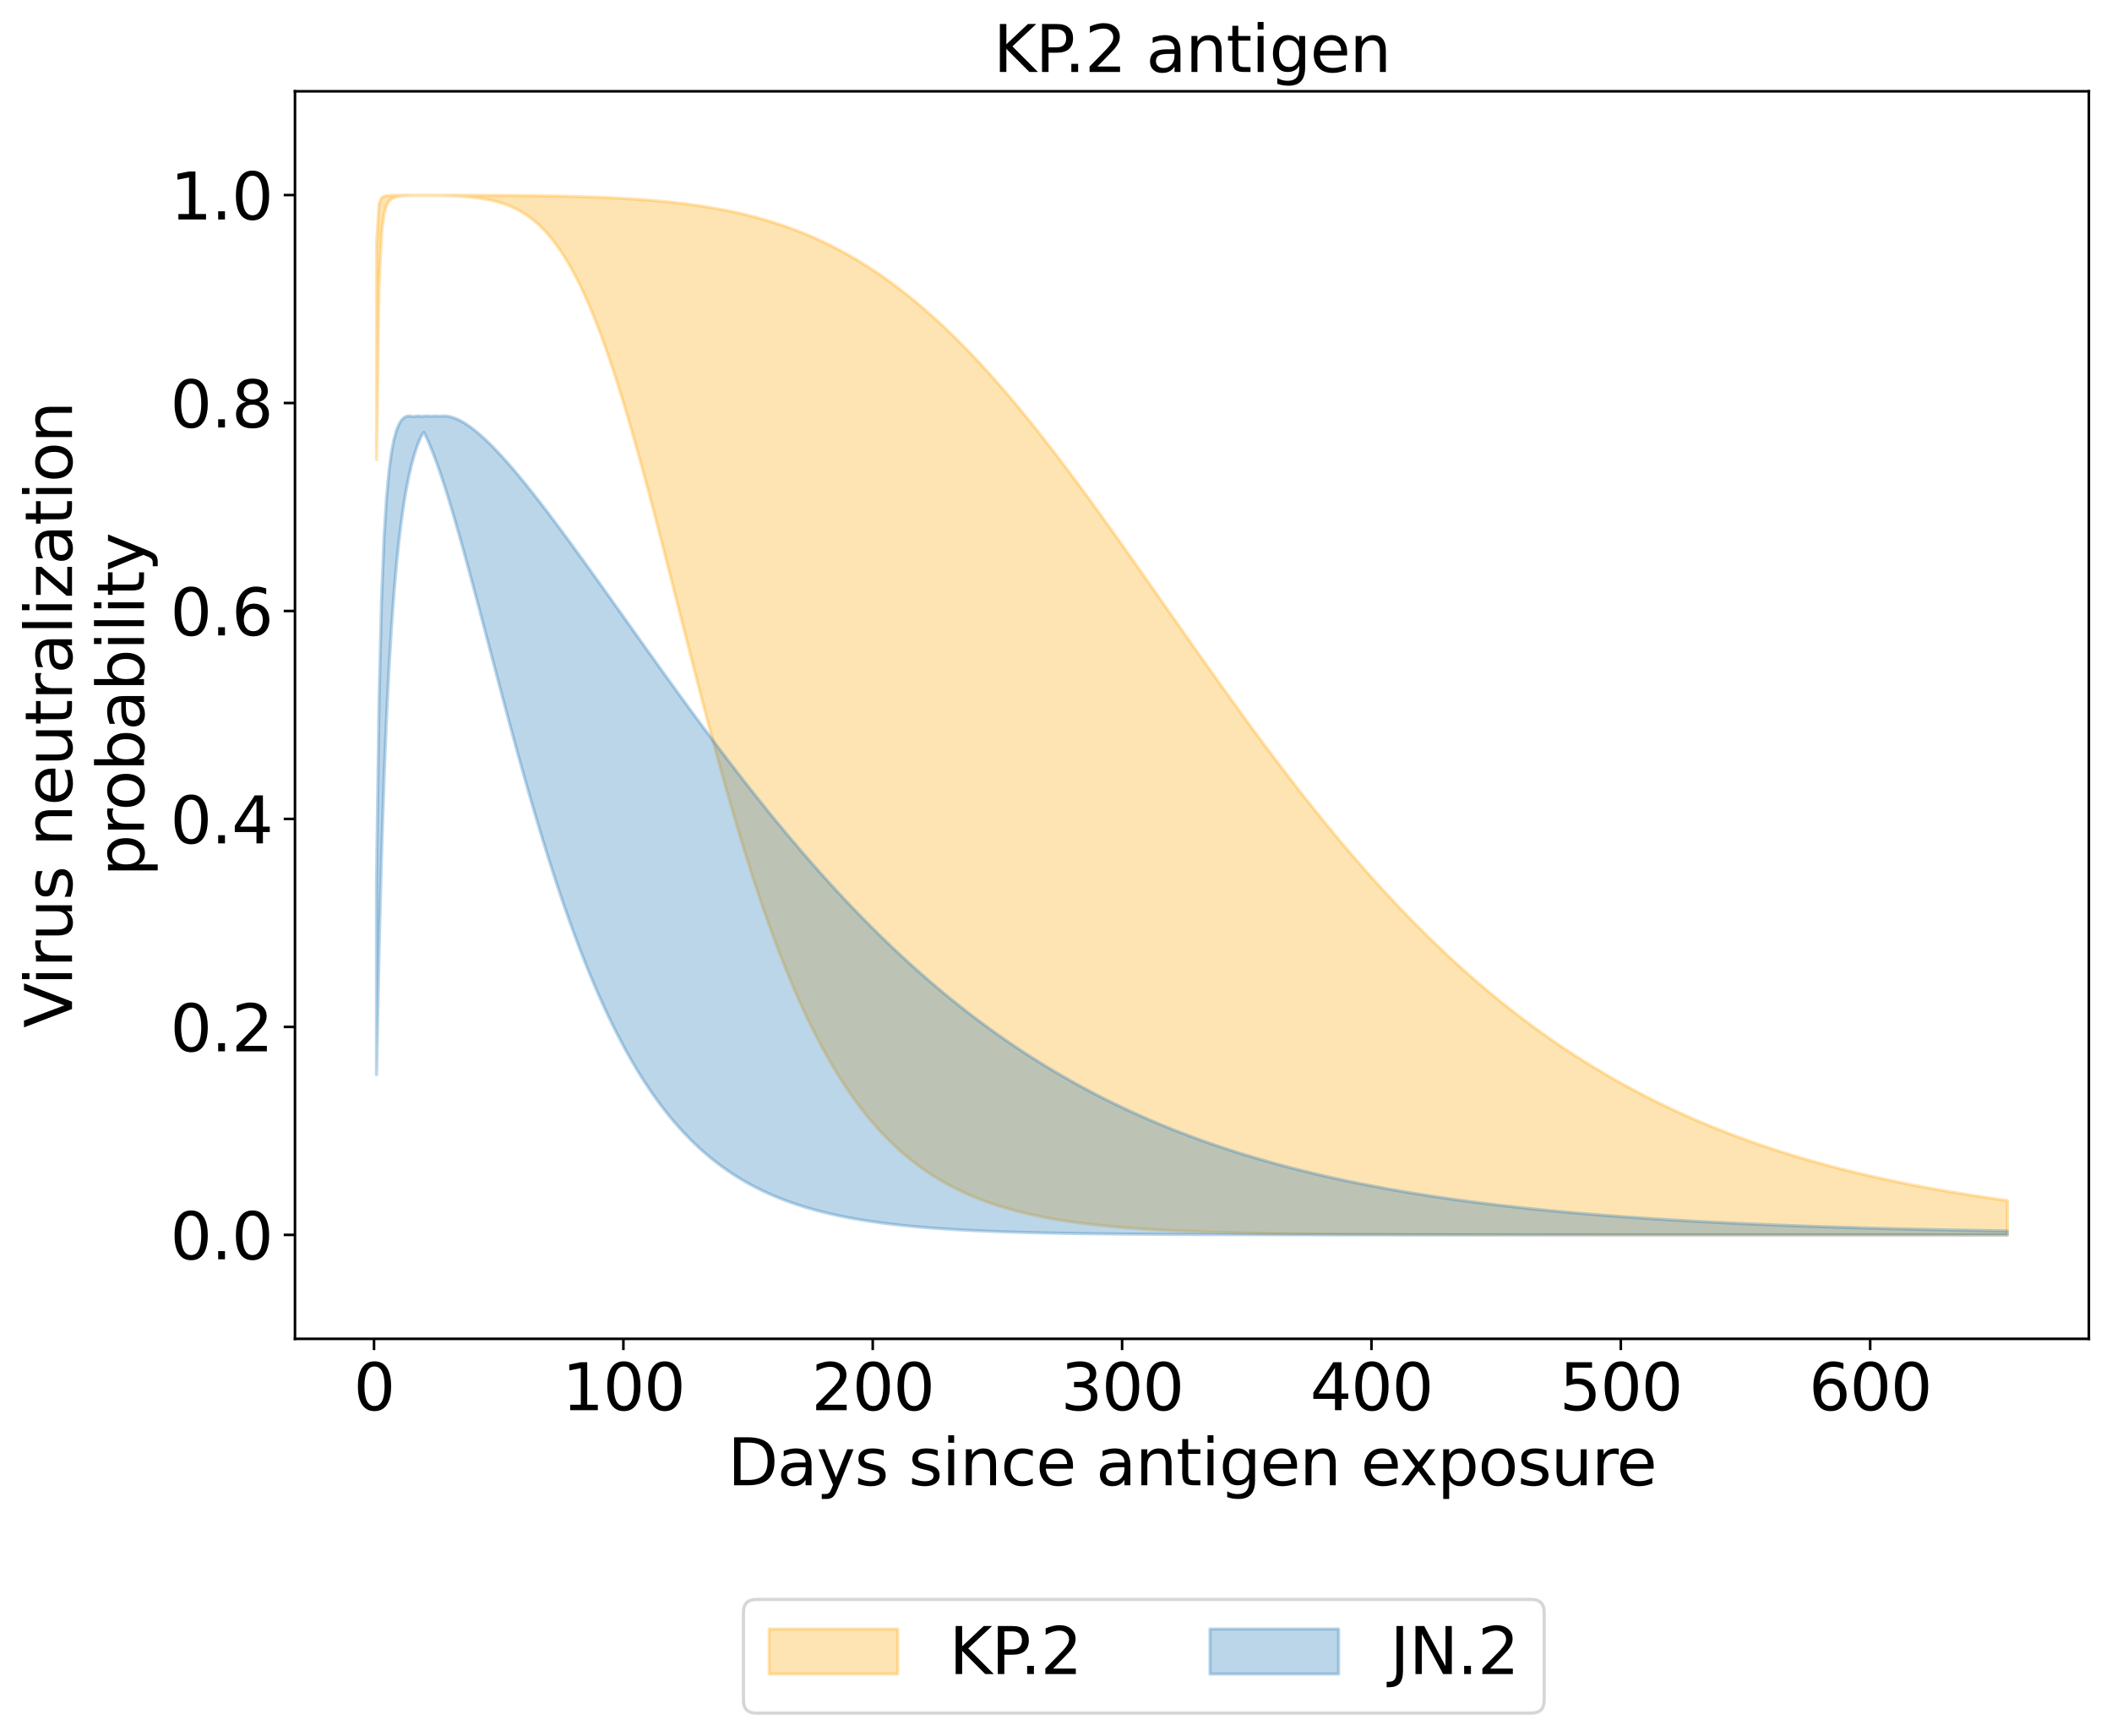 <?xml version="1.0" encoding="utf-8" standalone="no"?>
<!DOCTYPE svg PUBLIC "-//W3C//DTD SVG 1.1//EN"
  "http://www.w3.org/Graphics/SVG/1.1/DTD/svg11.dtd">
<svg xmlns:xlink="http://www.w3.org/1999/xlink" width="656.958pt" height="540.101pt" viewBox="0 0 656.958 540.101" xmlns="http://www.w3.org/2000/svg" version="1.1">
 <defs>
  <style type="text/css">*{stroke-linejoin: round; stroke-linecap: butt}</style>
 </defs>
 <g id="figure_1">
  <g id="patch_1">
   <path d="M 0 540.101 
L 656.958 540.101 
L 656.958 0 
L 0 0 
z
" style="fill: #ffffff"/>
  </g>
  <g id="axes_1">
   <g id="patch_2">
    <path d="M 91.758 416.477 
L 649.758 416.477 
L 649.758 28.397 
L 91.758 28.397 
z
" style="fill: #ffffff"/>
   </g>
   <g id="PolyCollection_1">
    <defs>
     <path id="ma919d1352b" d="M 117.122 -464.061 
L 117.122 -397.116 
L 117.897 -450.865 
L 118.673 -467.332 
L 119.449 -473.525 
L 120.224 -476.22 
L 121 -477.531 
L 121.776 -478.225 
L 122.551 -478.621 
L 123.327 -478.859 
L 124.103 -479.01 
L 124.878 -479.109 
L 125.654 -479.177 
L 126.43 -479.225 
L 127.205 -479.259 
L 127.981 -479.285 
L 128.756 -479.304 
L 129.532 -479.319 
L 130.308 -479.33 
L 131.083 -479.339 
L 131.859 -479.344 
L 132.635 -479.336 
L 133.41 -479.327 
L 134.186 -479.317 
L 134.962 -479.305 
L 135.737 -479.292 
L 136.513 -479.276 
L 137.289 -479.258 
L 138.064 -479.238 
L 138.84 -479.215 
L 139.616 -479.189 
L 140.391 -479.159 
L 141.167 -479.126 
L 141.942 -479.088 
L 142.718 -479.046 
L 143.494 -478.999 
L 144.269 -478.946 
L 145.045 -478.886 
L 145.821 -478.82 
L 146.596 -478.747 
L 147.372 -478.665 
L 148.148 -478.574 
L 148.923 -478.474 
L 149.699 -478.363 
L 150.475 -478.24 
L 151.25 -478.105 
L 152.026 -477.957 
L 152.801 -477.794 
L 153.577 -477.615 
L 154.353 -477.42 
L 155.128 -477.206 
L 155.904 -476.974 
L 156.68 -476.721 
L 157.455 -476.446 
L 158.231 -476.147 
L 159.007 -475.825 
L 159.782 -475.476 
L 160.558 -475.099 
L 161.334 -474.694 
L 162.109 -474.257 
L 162.885 -473.789 
L 163.661 -473.287 
L 164.436 -472.749 
L 165.212 -472.175 
L 165.987 -471.562 
L 166.763 -470.909 
L 167.539 -470.215 
L 168.314 -469.477 
L 169.09 -468.695 
L 169.866 -467.867 
L 170.641 -466.992 
L 171.417 -466.067 
L 172.193 -465.093 
L 172.968 -464.067 
L 173.744 -462.988 
L 174.52 -461.856 
L 175.295 -460.67 
L 176.071 -459.427 
L 176.847 -458.128 
L 177.622 -456.772 
L 178.398 -455.359 
L 179.173 -453.886 
L 179.949 -452.355 
L 180.725 -450.765 
L 181.5 -449.116 
L 182.276 -447.407 
L 183.052 -445.638 
L 183.827 -443.811 
L 184.603 -441.924 
L 185.379 -439.979 
L 186.154 -437.976 
L 186.93 -435.916 
L 187.706 -433.798 
L 188.481 -431.625 
L 189.257 -429.397 
L 190.033 -427.116 
L 190.808 -424.781 
L 191.584 -422.396 
L 192.359 -419.96 
L 193.135 -417.477 
L 193.911 -414.946 
L 194.686 -412.37 
L 195.462 -409.751 
L 196.238 -407.09 
L 197.013 -404.389 
L 197.789 -401.65 
L 198.565 -398.876 
L 199.34 -396.068 
L 200.116 -393.228 
L 200.892 -390.358 
L 201.667 -387.461 
L 202.443 -384.538 
L 203.219 -381.593 
L 203.994 -378.626 
L 204.77 -375.641 
L 205.545 -372.639 
L 206.321 -369.622 
L 207.097 -366.594 
L 207.872 -363.555 
L 208.648 -360.509 
L 209.424 -357.457 
L 210.199 -354.401 
L 210.975 -351.344 
L 211.751 -348.287 
L 212.526 -345.232 
L 213.302 -342.182 
L 214.078 -339.138 
L 214.853 -336.102 
L 215.629 -333.076 
L 216.404 -330.062 
L 217.18 -327.06 
L 217.956 -324.074 
L 218.731 -321.104 
L 219.507 -318.152 
L 220.283 -315.219 
L 221.058 -312.308 
L 221.834 -309.418 
L 222.61 -306.551 
L 223.385 -303.709 
L 224.161 -300.892 
L 224.937 -298.103 
L 225.712 -295.34 
L 226.488 -292.607 
L 227.264 -289.902 
L 228.039 -287.228 
L 228.815 -284.585 
L 229.59 -281.974 
L 230.366 -279.395 
L 231.142 -276.849 
L 231.917 -274.336 
L 232.693 -271.857 
L 233.469 -269.413 
L 234.244 -267.003 
L 235.02 -264.628 
L 235.796 -262.289 
L 236.571 -259.984 
L 237.347 -257.716 
L 238.123 -255.483 
L 238.898 -253.287 
L 239.674 -251.126 
L 240.45 -249.001 
L 241.225 -246.912 
L 242.001 -244.86 
L 242.776 -242.843 
L 243.552 -240.861 
L 244.328 -238.916 
L 245.103 -237.006 
L 245.879 -235.131 
L 246.655 -233.291 
L 247.43 -231.486 
L 248.206 -229.715 
L 248.982 -227.979 
L 249.757 -226.277 
L 250.533 -224.608 
L 251.309 -222.973 
L 252.084 -221.37 
L 252.86 -219.801 
L 253.636 -218.263 
L 254.411 -216.757 
L 255.187 -215.283 
L 255.962 -213.84 
L 256.738 -212.427 
L 257.514 -211.045 
L 258.289 -209.692 
L 259.065 -208.369 
L 259.841 -207.075 
L 260.616 -205.809 
L 261.392 -204.571 
L 262.168 -203.361 
L 262.943 -202.178 
L 263.719 -201.021 
L 264.495 -199.891 
L 265.27 -198.787 
L 266.046 -197.707 
L 266.822 -196.653 
L 267.597 -195.623 
L 268.373 -194.617 
L 269.148 -193.635 
L 269.924 -192.675 
L 270.7 -191.739 
L 271.475 -190.824 
L 272.251 -189.931 
L 273.027 -189.06 
L 273.802 -188.209 
L 274.578 -187.379 
L 275.354 -186.569 
L 276.129 -185.779 
L 276.905 -185.007 
L 277.681 -184.255 
L 278.456 -183.521 
L 279.232 -182.805 
L 280.007 -182.107 
L 280.783 -181.426 
L 281.559 -180.761 
L 282.334 -180.114 
L 283.11 -179.482 
L 283.886 -178.866 
L 284.661 -178.266 
L 285.437 -177.681 
L 286.213 -177.11 
L 286.988 -176.554 
L 287.764 -176.012 
L 288.54 -175.483 
L 289.315 -174.968 
L 290.091 -174.466 
L 290.867 -173.977 
L 291.642 -173.501 
L 292.418 -173.036 
L 293.193 -172.584 
L 293.969 -172.143 
L 294.745 -171.714 
L 295.52 -171.295 
L 296.296 -170.888 
L 297.072 -170.491 
L 297.847 -170.104 
L 298.623 -169.727 
L 299.399 -169.36 
L 300.174 -169.003 
L 300.95 -168.654 
L 301.726 -168.315 
L 302.501 -167.985 
L 303.277 -167.664 
L 304.053 -167.351 
L 304.828 -167.046 
L 305.604 -166.749 
L 306.379 -166.46 
L 307.155 -166.178 
L 307.931 -165.904 
L 308.706 -165.637 
L 309.482 -165.377 
L 310.258 -165.124 
L 311.033 -164.878 
L 311.809 -164.638 
L 312.585 -164.405 
L 313.36 -164.178 
L 314.136 -163.957 
L 314.912 -163.741 
L 315.687 -163.532 
L 316.463 -163.328 
L 317.239 -163.129 
L 318.014 -162.936 
L 318.79 -162.748 
L 319.565 -162.564 
L 320.341 -162.386 
L 321.117 -162.213 
L 321.892 -162.044 
L 322.668 -161.88 
L 323.444 -161.72 
L 324.219 -161.564 
L 324.995 -161.413 
L 325.771 -161.265 
L 326.546 -161.122 
L 327.322 -160.982 
L 328.098 -160.846 
L 328.873 -160.714 
L 329.649 -160.585 
L 330.425 -160.46 
L 331.2 -160.338 
L 331.976 -160.22 
L 332.751 -160.105 
L 333.527 -159.992 
L 334.303 -159.883 
L 335.078 -159.777 
L 335.854 -159.673 
L 336.63 -159.573 
L 337.405 -159.475 
L 338.181 -159.38 
L 338.957 -159.287 
L 339.732 -159.197 
L 340.508 -159.109 
L 341.284 -159.024 
L 342.059 -158.941 
L 342.835 -158.86 
L 343.611 -158.781 
L 344.386 -158.705 
L 345.162 -158.63 
L 345.937 -158.558 
L 346.713 -158.487 
L 347.489 -158.419 
L 348.264 -158.352 
L 349.04 -158.287 
L 349.816 -158.224 
L 350.591 -158.163 
L 351.367 -158.103 
L 352.143 -158.045 
L 352.918 -157.988 
L 353.694 -157.933 
L 354.47 -157.88 
L 355.245 -157.828 
L 356.021 -157.777 
L 356.796 -157.728 
L 357.572 -157.68 
L 358.348 -157.633 
L 359.123 -157.588 
L 359.899 -157.544 
L 360.675 -157.501 
L 361.45 -157.459 
L 362.226 -157.419 
L 363.002 -157.379 
L 363.777 -157.341 
L 364.553 -157.303 
L 365.329 -157.267 
L 366.104 -157.231 
L 366.88 -157.197 
L 367.656 -157.164 
L 368.431 -157.131 
L 369.207 -157.099 
L 369.982 -157.068 
L 370.758 -157.038 
L 371.534 -157.009 
L 372.309 -156.981 
L 373.085 -156.953 
L 373.861 -156.926 
L 374.636 -156.9 
L 375.412 -156.875 
L 376.188 -156.85 
L 376.963 -156.826 
L 377.739 -156.803 
L 378.515 -156.78 
L 379.29 -156.758 
L 380.066 -156.736 
L 380.842 -156.715 
L 381.617 -156.695 
L 382.393 -156.675 
L 383.168 -156.656 
L 383.944 -156.637 
L 384.72 -156.619 
L 385.495 -156.601 
L 386.271 -156.584 
L 387.047 -156.567 
L 387.822 -156.551 
L 388.598 -156.535 
L 389.374 -156.52 
L 390.149 -156.505 
L 390.925 -156.49 
L 391.701 -156.476 
L 392.476 -156.462 
L 393.252 -156.448 
L 394.028 -156.435 
L 394.803 -156.423 
L 395.579 -156.41 
L 396.354 -156.398 
L 397.13 -156.387 
L 397.906 -156.375 
L 398.681 -156.364 
L 399.457 -156.353 
L 400.233 -156.343 
L 401.008 -156.333 
L 401.784 -156.323 
L 402.56 -156.313 
L 403.335 -156.304 
L 404.111 -156.295 
L 404.887 -156.286 
L 405.662 -156.277 
L 406.438 -156.269 
L 407.214 -156.26 
L 407.989 -156.253 
L 408.765 -156.245 
L 409.54 -156.237 
L 410.316 -156.23 
L 411.092 -156.223 
L 411.867 -156.216 
L 412.643 -156.209 
L 413.419 -156.203 
L 414.194 -156.196 
L 414.97 -156.19 
L 415.746 -156.184 
L 416.521 -156.178 
L 417.297 -156.173 
L 418.073 -156.167 
L 418.848 -156.162 
L 419.624 -156.156 
L 420.399 -156.151 
L 421.175 -156.146 
L 421.951 -156.141 
L 422.726 -156.137 
L 423.502 -156.132 
L 424.278 -156.128 
L 425.053 -156.123 
L 425.829 -156.119 
L 426.605 -156.115 
L 427.38 -156.111 
L 428.156 -156.107 
L 428.932 -156.104 
L 429.707 -156.1 
L 430.483 -156.096 
L 431.259 -156.093 
L 432.034 -156.089 
L 432.81 -156.086 
L 433.585 -156.083 
L 434.361 -156.08 
L 435.137 -156.077 
L 435.912 -156.074 
L 436.688 -156.071 
L 437.464 -156.068 
L 438.239 -156.066 
L 439.015 -156.063 
L 439.791 -156.06 
L 440.566 -156.058 
L 441.342 -156.056 
L 442.118 -156.053 
L 442.893 -156.051 
L 443.669 -156.049 
L 444.445 -156.047 
L 445.22 -156.044 
L 445.996 -156.042 
L 446.771 -156.04 
L 447.547 -156.039 
L 448.323 -156.037 
L 449.098 -156.035 
L 449.874 -156.033 
L 450.65 -156.031 
L 451.425 -156.03 
L 452.201 -156.028 
L 452.977 -156.026 
L 453.752 -156.025 
L 454.528 -156.023 
L 455.304 -156.022 
L 456.079 -156.02 
L 456.855 -156.019 
L 457.631 -156.018 
L 458.406 -156.016 
L 459.182 -156.015 
L 459.957 -156.014 
L 460.733 -156.013 
L 461.509 -156.011 
L 462.284 -156.01 
L 463.06 -156.009 
L 463.836 -156.008 
L 464.611 -156.007 
L 465.387 -156.006 
L 466.163 -156.005 
L 466.938 -156.004 
L 467.714 -156.003 
L 468.49 -156.002 
L 469.265 -156.001 
L 470.041 -156 
L 470.817 -156 
L 471.592 -155.999 
L 472.368 -155.998 
L 473.143 -155.997 
L 473.919 -155.997 
L 474.695 -155.996 
L 475.47 -155.995 
L 476.246 -155.994 
L 477.022 -155.994 
L 477.797 -155.993 
L 478.573 -155.992 
L 479.349 -155.992 
L 480.124 -155.991 
L 480.9 -155.991 
L 481.676 -155.99 
L 482.451 -155.989 
L 483.227 -155.989 
L 484.002 -155.988 
L 484.778 -155.988 
L 485.554 -155.987 
L 486.329 -155.987 
L 487.105 -155.986 
L 487.881 -155.986 
L 488.656 -155.986 
L 489.432 -155.985 
L 490.208 -155.985 
L 490.983 -155.984 
L 491.759 -155.984 
L 492.535 -155.983 
L 493.31 -155.983 
L 494.086 -155.983 
L 494.862 -155.982 
L 495.637 -155.982 
L 496.413 -155.982 
L 497.188 -155.981 
L 497.964 -155.981 
L 498.74 -155.981 
L 499.515 -155.98 
L 500.291 -155.98 
L 501.067 -155.98 
L 501.842 -155.98 
L 502.618 -155.979 
L 503.394 -155.979 
L 504.169 -155.979 
L 504.945 -155.979 
L 505.721 -155.978 
L 506.496 -155.978 
L 507.272 -155.978 
L 508.048 -155.978 
L 508.823 -155.977 
L 509.599 -155.977 
L 510.374 -155.977 
L 511.15 -155.977 
L 511.926 -155.977 
L 512.701 -155.976 
L 513.477 -155.976 
L 514.253 -155.976 
L 515.028 -155.976 
L 515.804 -155.976 
L 516.58 -155.976 
L 517.355 -155.975 
L 518.131 -155.975 
L 518.907 -155.975 
L 519.682 -155.975 
L 520.458 -155.975 
L 521.234 -155.975 
L 522.009 -155.975 
L 522.785 -155.974 
L 523.56 -155.974 
L 524.336 -155.974 
L 525.112 -155.974 
L 525.887 -155.974 
L 526.663 -155.974 
L 527.439 -155.974 
L 528.214 -155.974 
L 528.99 -155.973 
L 529.766 -155.973 
L 530.541 -155.973 
L 531.317 -155.973 
L 532.093 -155.973 
L 532.868 -155.973 
L 533.644 -155.973 
L 534.42 -155.973 
L 535.195 -155.973 
L 535.971 -155.973 
L 536.746 -155.973 
L 537.522 -155.972 
L 538.298 -155.972 
L 539.073 -155.972 
L 539.849 -155.972 
L 540.625 -155.972 
L 541.4 -155.972 
L 542.176 -155.972 
L 542.952 -155.972 
L 543.727 -155.972 
L 544.503 -155.972 
L 545.279 -155.972 
L 546.054 -155.972 
L 546.83 -155.972 
L 547.605 -155.972 
L 548.381 -155.972 
L 549.157 -155.972 
L 549.932 -155.971 
L 550.708 -155.971 
L 551.484 -155.971 
L 552.259 -155.971 
L 553.035 -155.971 
L 553.811 -155.971 
L 554.586 -155.971 
L 555.362 -155.971 
L 556.138 -155.971 
L 556.913 -155.971 
L 557.689 -155.971 
L 558.465 -155.971 
L 559.24 -155.971 
L 560.016 -155.971 
L 560.791 -155.971 
L 561.567 -155.971 
L 562.343 -155.971 
L 563.118 -155.971 
L 563.894 -155.971 
L 564.67 -155.971 
L 565.445 -155.971 
L 566.221 -155.971 
L 566.997 -155.971 
L 567.772 -155.971 
L 568.548 -155.971 
L 569.324 -155.971 
L 570.099 -155.971 
L 570.875 -155.971 
L 571.651 -155.971 
L 572.426 -155.97 
L 573.202 -155.97 
L 573.977 -155.97 
L 574.753 -155.97 
L 575.529 -155.97 
L 576.304 -155.97 
L 577.08 -155.97 
L 577.856 -155.97 
L 578.631 -155.97 
L 579.407 -155.97 
L 580.183 -155.97 
L 580.958 -155.97 
L 581.734 -155.97 
L 582.51 -155.97 
L 583.285 -155.97 
L 584.061 -155.97 
L 584.837 -155.97 
L 585.612 -155.97 
L 586.388 -155.97 
L 587.163 -155.97 
L 587.939 -155.97 
L 588.715 -155.97 
L 589.49 -155.97 
L 590.266 -155.97 
L 591.042 -155.97 
L 591.817 -155.97 
L 592.593 -155.97 
L 593.369 -155.97 
L 594.144 -155.97 
L 594.92 -155.97 
L 595.696 -155.97 
L 596.471 -155.97 
L 597.247 -155.97 
L 598.023 -155.97 
L 598.798 -155.97 
L 599.574 -155.97 
L 600.349 -155.97 
L 601.125 -155.97 
L 601.901 -155.97 
L 602.676 -155.97 
L 603.452 -155.97 
L 604.228 -155.97 
L 605.003 -155.97 
L 605.779 -155.97 
L 606.555 -155.97 
L 607.33 -155.97 
L 608.106 -155.97 
L 608.882 -155.97 
L 609.657 -155.97 
L 610.433 -155.97 
L 611.208 -155.97 
L 611.984 -155.97 
L 612.76 -155.97 
L 613.535 -155.97 
L 614.311 -155.97 
L 615.087 -155.97 
L 615.862 -155.97 
L 616.638 -155.97 
L 617.414 -155.97 
L 618.189 -155.97 
L 618.965 -155.97 
L 619.741 -155.97 
L 620.516 -155.97 
L 621.292 -155.97 
L 622.068 -155.97 
L 622.843 -155.97 
L 623.619 -155.97 
L 624.394 -155.97 
L 624.394 -166.657 
L 624.394 -166.657 
L 623.619 -166.763 
L 622.843 -166.87 
L 622.068 -166.977 
L 621.292 -167.086 
L 620.516 -167.196 
L 619.741 -167.307 
L 618.965 -167.419 
L 618.189 -167.532 
L 617.414 -167.647 
L 616.638 -167.762 
L 615.862 -167.879 
L 615.087 -167.996 
L 614.311 -168.115 
L 613.535 -168.235 
L 612.76 -168.356 
L 611.984 -168.478 
L 611.208 -168.601 
L 610.433 -168.726 
L 609.657 -168.852 
L 608.882 -168.979 
L 608.106 -169.107 
L 607.33 -169.236 
L 606.555 -169.367 
L 605.779 -169.499 
L 605.003 -169.632 
L 604.228 -169.766 
L 603.452 -169.902 
L 602.676 -170.039 
L 601.901 -170.178 
L 601.125 -170.317 
L 600.349 -170.458 
L 599.574 -170.601 
L 598.798 -170.744 
L 598.023 -170.889 
L 597.247 -171.036 
L 596.471 -171.184 
L 595.696 -171.333 
L 594.92 -171.484 
L 594.144 -171.636 
L 593.369 -171.789 
L 592.593 -171.945 
L 591.817 -172.101 
L 591.042 -172.259 
L 590.266 -172.419 
L 589.49 -172.58 
L 588.715 -172.742 
L 587.939 -172.906 
L 587.163 -173.072 
L 586.388 -173.239 
L 585.612 -173.408 
L 584.837 -173.578 
L 584.061 -173.75 
L 583.285 -173.924 
L 582.51 -174.099 
L 581.734 -174.276 
L 580.958 -174.454 
L 580.183 -174.635 
L 579.407 -174.817 
L 578.631 -175 
L 577.856 -175.186 
L 577.08 -175.373 
L 576.304 -175.561 
L 575.529 -175.752 
L 574.753 -175.944 
L 573.977 -176.139 
L 573.202 -176.335 
L 572.426 -176.532 
L 571.651 -176.732 
L 570.875 -176.934 
L 570.099 -177.137 
L 569.324 -177.342 
L 568.548 -177.55 
L 567.772 -177.759 
L 566.997 -177.97 
L 566.221 -178.183 
L 565.445 -178.398 
L 564.67 -178.615 
L 563.894 -178.834 
L 563.118 -179.055 
L 562.343 -179.278 
L 561.567 -179.503 
L 560.791 -179.73 
L 560.016 -179.959 
L 559.24 -180.191 
L 558.465 -180.424 
L 557.689 -180.66 
L 556.913 -180.898 
L 556.138 -181.138 
L 555.362 -181.38 
L 554.586 -181.624 
L 553.811 -181.871 
L 553.035 -182.12 
L 552.259 -182.371 
L 551.484 -182.624 
L 550.708 -182.88 
L 549.932 -183.138 
L 549.157 -183.398 
L 548.381 -183.661 
L 547.605 -183.926 
L 546.83 -184.194 
L 546.054 -184.464 
L 545.279 -184.736 
L 544.503 -185.011 
L 543.727 -185.288 
L 542.952 -185.568 
L 542.176 -185.85 
L 541.4 -186.135 
L 540.625 -186.422 
L 539.849 -186.712 
L 539.073 -187.005 
L 538.298 -187.3 
L 537.522 -187.597 
L 536.746 -187.898 
L 535.971 -188.201 
L 535.195 -188.507 
L 534.42 -188.815 
L 533.644 -189.126 
L 532.868 -189.44 
L 532.093 -189.757 
L 531.317 -190.076 
L 530.541 -190.399 
L 529.766 -190.724 
L 528.99 -191.052 
L 528.214 -191.382 
L 527.439 -191.716 
L 526.663 -192.053 
L 525.887 -192.392 
L 525.112 -192.735 
L 524.336 -193.08 
L 523.56 -193.429 
L 522.785 -193.78 
L 522.009 -194.135 
L 521.234 -194.492 
L 520.458 -194.853 
L 519.682 -195.217 
L 518.907 -195.584 
L 518.131 -195.954 
L 517.355 -196.327 
L 516.58 -196.703 
L 515.804 -197.083 
L 515.028 -197.466 
L 514.253 -197.852 
L 513.477 -198.241 
L 512.701 -198.634 
L 511.926 -199.029 
L 511.15 -199.429 
L 510.374 -199.831 
L 509.599 -200.237 
L 508.823 -200.647 
L 508.048 -201.06 
L 507.272 -201.476 
L 506.496 -201.896 
L 505.721 -202.319 
L 504.945 -202.746 
L 504.169 -203.176 
L 503.394 -203.61 
L 502.618 -204.047 
L 501.842 -204.488 
L 501.067 -204.933 
L 500.291 -205.381 
L 499.515 -205.833 
L 498.74 -206.288 
L 497.964 -206.748 
L 497.188 -207.211 
L 496.413 -207.677 
L 495.637 -208.148 
L 494.862 -208.622 
L 494.086 -209.1 
L 493.31 -209.582 
L 492.535 -210.068 
L 491.759 -210.558 
L 490.983 -211.051 
L 490.208 -211.549 
L 489.432 -212.05 
L 488.656 -212.555 
L 487.881 -213.065 
L 487.105 -213.578 
L 486.329 -214.095 
L 485.554 -214.616 
L 484.778 -215.142 
L 484.002 -215.671 
L 483.227 -216.205 
L 482.451 -216.742 
L 481.676 -217.284 
L 480.9 -217.83 
L 480.124 -218.38 
L 479.349 -218.934 
L 478.573 -219.493 
L 477.797 -220.056 
L 477.022 -220.623 
L 476.246 -221.194 
L 475.47 -221.769 
L 474.695 -222.349 
L 473.919 -222.933 
L 473.143 -223.521 
L 472.368 -224.114 
L 471.592 -224.711 
L 470.817 -225.313 
L 470.041 -225.919 
L 469.265 -226.529 
L 468.49 -227.144 
L 467.714 -227.763 
L 466.938 -228.386 
L 466.163 -229.014 
L 465.387 -229.647 
L 464.611 -230.284 
L 463.836 -230.926 
L 463.06 -231.572 
L 462.284 -232.222 
L 461.509 -232.877 
L 460.733 -233.537 
L 459.957 -234.201 
L 459.182 -234.87 
L 458.406 -235.544 
L 457.631 -236.222 
L 456.855 -236.905 
L 456.079 -237.592 
L 455.304 -238.284 
L 454.528 -238.98 
L 453.752 -239.682 
L 452.977 -240.388 
L 452.201 -241.098 
L 451.425 -241.813 
L 450.65 -242.533 
L 449.874 -243.258 
L 449.098 -243.987 
L 448.323 -244.721 
L 447.547 -245.46 
L 446.771 -246.204 
L 445.996 -246.952 
L 445.22 -247.705 
L 444.445 -248.462 
L 443.669 -249.225 
L 442.893 -249.992 
L 442.118 -250.764 
L 441.342 -251.54 
L 440.566 -252.321 
L 439.791 -253.107 
L 439.015 -253.898 
L 438.239 -254.693 
L 437.464 -255.493 
L 436.688 -256.298 
L 435.912 -257.108 
L 435.137 -257.922 
L 434.361 -258.741 
L 433.585 -259.565 
L 432.81 -260.393 
L 432.034 -261.226 
L 431.259 -262.064 
L 430.483 -262.906 
L 429.707 -263.753 
L 428.932 -264.605 
L 428.156 -265.461 
L 427.38 -266.322 
L 426.605 -267.187 
L 425.829 -268.057 
L 425.053 -268.932 
L 424.278 -269.811 
L 423.502 -270.695 
L 422.726 -271.583 
L 421.951 -272.476 
L 421.175 -273.373 
L 420.399 -274.275 
L 419.624 -275.181 
L 418.848 -276.092 
L 418.073 -277.007 
L 417.297 -277.927 
L 416.521 -278.85 
L 415.746 -279.778 
L 414.97 -280.711 
L 414.194 -281.648 
L 413.419 -282.589 
L 412.643 -283.534 
L 411.867 -284.483 
L 411.092 -285.437 
L 410.316 -286.394 
L 409.54 -287.356 
L 408.765 -288.322 
L 407.989 -289.292 
L 407.214 -290.266 
L 406.438 -291.243 
L 405.662 -292.225 
L 404.887 -293.211 
L 404.111 -294.2 
L 403.335 -295.194 
L 402.56 -296.191 
L 401.784 -297.191 
L 401.008 -298.196 
L 400.233 -299.204 
L 399.457 -300.215 
L 398.681 -301.23 
L 397.906 -302.249 
L 397.13 -303.271 
L 396.354 -304.296 
L 395.579 -305.325 
L 394.803 -306.357 
L 394.028 -307.393 
L 393.252 -308.431 
L 392.476 -309.472 
L 391.701 -310.517 
L 390.925 -311.565 
L 390.149 -312.615 
L 389.374 -313.669 
L 388.598 -314.725 
L 387.822 -315.784 
L 387.047 -316.845 
L 386.271 -317.91 
L 385.495 -318.976 
L 384.72 -320.046 
L 383.944 -321.118 
L 383.168 -322.192 
L 382.393 -323.268 
L 381.617 -324.347 
L 380.842 -325.427 
L 380.066 -326.51 
L 379.29 -327.595 
L 378.515 -328.682 
L 377.739 -329.77 
L 376.963 -330.86 
L 376.188 -331.952 
L 375.412 -333.046 
L 374.636 -334.141 
L 373.861 -335.238 
L 373.085 -336.336 
L 372.309 -337.435 
L 371.534 -338.535 
L 370.758 -339.637 
L 369.982 -340.739 
L 369.207 -341.843 
L 368.431 -342.947 
L 367.656 -344.052 
L 366.88 -345.158 
L 366.104 -346.264 
L 365.329 -347.371 
L 364.553 -348.478 
L 363.777 -349.585 
L 363.002 -350.693 
L 362.226 -351.801 
L 361.45 -352.909 
L 360.675 -354.016 
L 359.899 -355.124 
L 359.123 -356.231 
L 358.348 -357.338 
L 357.572 -358.444 
L 356.796 -359.55 
L 356.021 -360.655 
L 355.245 -361.76 
L 354.47 -362.863 
L 353.694 -363.966 
L 352.918 -365.068 
L 352.143 -366.168 
L 351.367 -367.267 
L 350.591 -368.365 
L 349.816 -369.461 
L 349.04 -370.555 
L 348.264 -371.648 
L 347.489 -372.74 
L 346.713 -373.829 
L 345.937 -374.916 
L 345.162 -376.001 
L 344.386 -377.084 
L 343.611 -378.165 
L 342.835 -379.243 
L 342.059 -380.319 
L 341.284 -381.392 
L 340.508 -382.462 
L 339.732 -383.53 
L 338.957 -384.594 
L 338.181 -385.656 
L 337.405 -386.714 
L 336.63 -387.769 
L 335.854 -388.821 
L 335.078 -389.869 
L 334.303 -390.914 
L 333.527 -391.955 
L 332.751 -392.992 
L 331.976 -394.026 
L 331.2 -395.055 
L 330.425 -396.081 
L 329.649 -397.102 
L 328.873 -398.119 
L 328.098 -399.132 
L 327.322 -400.14 
L 326.546 -401.143 
L 325.771 -402.142 
L 324.995 -403.136 
L 324.219 -404.126 
L 323.444 -405.11 
L 322.668 -406.089 
L 321.892 -407.063 
L 321.117 -408.032 
L 320.341 -408.996 
L 319.565 -409.954 
L 318.79 -410.907 
L 318.014 -411.854 
L 317.239 -412.796 
L 316.463 -413.732 
L 315.687 -414.662 
L 314.912 -415.586 
L 314.136 -416.504 
L 313.36 -417.416 
L 312.585 -418.322 
L 311.809 -419.222 
L 311.033 -420.115 
L 310.258 -421.002 
L 309.482 -421.883 
L 308.706 -422.757 
L 307.931 -423.624 
L 307.155 -424.485 
L 306.379 -425.339 
L 305.604 -426.186 
L 304.828 -427.027 
L 304.053 -427.86 
L 303.277 -428.687 
L 302.501 -429.507 
L 301.726 -430.319 
L 300.95 -431.125 
L 300.174 -431.923 
L 299.399 -432.714 
L 298.623 -433.498 
L 297.847 -434.275 
L 297.072 -435.044 
L 296.296 -435.805 
L 295.52 -436.56 
L 294.745 -437.307 
L 293.969 -438.046 
L 293.193 -438.778 
L 292.418 -439.502 
L 291.642 -440.219 
L 290.867 -440.928 
L 290.091 -441.629 
L 289.315 -442.323 
L 288.54 -443.009 
L 287.764 -443.687 
L 286.988 -444.357 
L 286.213 -445.02 
L 285.437 -445.675 
L 284.661 -446.322 
L 283.886 -446.962 
L 283.11 -447.593 
L 282.334 -448.217 
L 281.559 -448.833 
L 280.783 -449.441 
L 280.007 -450.042 
L 279.232 -450.634 
L 278.456 -451.219 
L 277.681 -451.796 
L 276.905 -452.366 
L 276.129 -452.927 
L 275.354 -453.481 
L 274.578 -454.027 
L 273.802 -454.565 
L 273.027 -455.096 
L 272.251 -455.619 
L 271.475 -456.134 
L 270.7 -456.642 
L 269.924 -457.142 
L 269.148 -457.635 
L 268.373 -458.12 
L 267.597 -458.597 
L 266.822 -459.067 
L 266.046 -459.53 
L 265.27 -459.985 
L 264.495 -460.433 
L 263.719 -460.873 
L 262.943 -461.306 
L 262.168 -461.732 
L 261.392 -462.151 
L 260.616 -462.563 
L 259.841 -462.967 
L 259.065 -463.365 
L 258.289 -463.755 
L 257.514 -464.139 
L 256.738 -464.516 
L 255.962 -464.885 
L 255.187 -465.249 
L 254.411 -465.605 
L 253.636 -465.955 
L 252.86 -466.298 
L 252.084 -466.634 
L 251.309 -466.964 
L 250.533 -467.288 
L 249.757 -467.605 
L 248.982 -467.916 
L 248.206 -468.221 
L 247.43 -468.52 
L 246.655 -468.812 
L 245.879 -469.099 
L 245.103 -469.38 
L 244.328 -469.654 
L 243.552 -469.923 
L 242.776 -470.187 
L 242.001 -470.444 
L 241.225 -470.696 
L 240.45 -470.942 
L 239.674 -471.183 
L 238.898 -471.419 
L 238.123 -471.649 
L 237.347 -471.874 
L 236.571 -472.094 
L 235.796 -472.309 
L 235.02 -472.519 
L 234.244 -472.724 
L 233.469 -472.924 
L 232.693 -473.119 
L 231.917 -473.31 
L 231.142 -473.496 
L 230.366 -473.677 
L 229.59 -473.854 
L 228.815 -474.026 
L 228.039 -474.195 
L 227.264 -474.359 
L 226.488 -474.518 
L 225.712 -474.674 
L 224.937 -474.825 
L 224.161 -474.973 
L 223.385 -475.117 
L 222.61 -475.257 
L 221.834 -475.393 
L 221.058 -475.525 
L 220.283 -475.654 
L 219.507 -475.779 
L 218.731 -475.901 
L 217.956 -476.02 
L 217.18 -476.135 
L 216.404 -476.247 
L 215.629 -476.356 
L 214.853 -476.461 
L 214.078 -476.564 
L 213.302 -476.663 
L 212.526 -476.76 
L 211.751 -476.854 
L 210.975 -476.945 
L 210.199 -477.033 
L 209.424 -477.118 
L 208.648 -477.201 
L 207.872 -477.282 
L 207.097 -477.36 
L 206.321 -477.435 
L 205.545 -477.509 
L 204.77 -477.579 
L 203.994 -477.648 
L 203.219 -477.714 
L 202.443 -477.779 
L 201.667 -477.841 
L 200.892 -477.901 
L 200.116 -477.959 
L 199.34 -478.016 
L 198.565 -478.07 
L 197.789 -478.122 
L 197.013 -478.173 
L 196.238 -478.222 
L 195.462 -478.27 
L 194.686 -478.315 
L 193.911 -478.359 
L 193.135 -478.402 
L 192.359 -478.443 
L 191.584 -478.483 
L 190.808 -478.521 
L 190.033 -478.558 
L 189.257 -478.593 
L 188.481 -478.628 
L 187.706 -478.661 
L 186.93 -478.692 
L 186.154 -478.723 
L 185.379 -478.752 
L 184.603 -478.781 
L 183.827 -478.808 
L 183.052 -478.834 
L 182.276 -478.859 
L 181.5 -478.884 
L 180.725 -478.907 
L 179.949 -478.929 
L 179.173 -478.951 
L 178.398 -478.971 
L 177.622 -478.991 
L 176.847 -479.01 
L 176.071 -479.029 
L 175.295 -479.046 
L 174.52 -479.063 
L 173.744 -479.079 
L 172.968 -479.094 
L 172.193 -479.109 
L 171.417 -479.123 
L 170.641 -479.137 
L 169.866 -479.15 
L 169.09 -479.162 
L 168.314 -479.174 
L 167.539 -479.185 
L 166.763 -479.196 
L 165.987 -479.207 
L 165.212 -479.216 
L 164.436 -479.226 
L 163.661 -479.235 
L 162.885 -479.244 
L 162.109 -479.252 
L 161.334 -479.26 
L 160.558 -479.267 
L 159.782 -479.274 
L 159.007 -479.281 
L 158.231 -479.287 
L 157.455 -479.293 
L 156.68 -479.299 
L 155.904 -479.304 
L 155.128 -479.31 
L 154.353 -479.315 
L 153.577 -479.319 
L 152.801 -479.324 
L 152.026 -479.328 
L 151.25 -479.332 
L 150.475 -479.335 
L 149.699 -479.339 
L 148.923 -479.342 
L 148.148 -479.345 
L 147.372 -479.348 
L 146.596 -479.35 
L 145.821 -479.353 
L 145.045 -479.355 
L 144.269 -479.357 
L 143.494 -479.358 
L 142.718 -479.36 
L 141.942 -479.361 
L 141.167 -479.362 
L 140.391 -479.363 
L 139.616 -479.364 
L 138.84 -479.364 
L 138.064 -479.365 
L 137.289 -479.364 
L 136.513 -479.364 
L 135.737 -479.364 
L 134.962 -479.364 
L 134.186 -479.364 
L 133.41 -479.364 
L 132.635 -479.365 
L 131.859 -479.364 
L 131.083 -479.364 
L 130.308 -479.364 
L 129.532 -479.364 
L 128.756 -479.364 
L 127.981 -479.364 
L 127.205 -479.365 
L 126.43 -479.364 
L 125.654 -479.363 
L 124.878 -479.36 
L 124.103 -479.355 
L 123.327 -479.347 
L 122.551 -479.333 
L 121.776 -479.311 
L 121 -479.272 
L 120.224 -479.194 
L 119.449 -479.02 
L 118.673 -478.539 
L 117.897 -476.685 
L 117.122 -464.061 
z
" style="stroke: #ffa500; stroke-opacity: 0.3"/>
    </defs>
    <g clip-path="url(#p539d3e1cae)">
     <use xlink:href="#ma919d1352b" x="0" y="540.101" style="fill: #ffa500; fill-opacity: 0.3; stroke: #ffa500; stroke-opacity: 0.3"/>
    </g>
   </g>
   <g id="PolyCollection_2">
    <defs>
     <path id="m3627cfce52" d="M 117.122 -265.791 
L 117.122 -205.84 
L 117.897 -244.09 
L 118.673 -273.97 
L 119.449 -297.682 
L 120.224 -316.757 
L 121 -332.284 
L 121.776 -345.054 
L 122.551 -355.648 
L 123.327 -364.504 
L 124.103 -371.955 
L 124.878 -378.258 
L 125.654 -383.612 
L 126.43 -388.174 
L 127.205 -392.071 
L 127.981 -395.403 
L 128.756 -398.252 
L 129.532 -400.685 
L 130.308 -402.755 
L 131.083 -404.51 
L 131.859 -405.597 
L 132.635 -404.023 
L 133.41 -402.301 
L 134.186 -400.447 
L 134.962 -398.472 
L 135.737 -396.388 
L 136.513 -394.205 
L 137.289 -391.931 
L 138.064 -389.576 
L 138.84 -387.145 
L 139.616 -384.647 
L 140.391 -382.087 
L 141.167 -379.47 
L 141.942 -376.803 
L 142.718 -374.091 
L 143.494 -371.337 
L 144.269 -368.547 
L 145.045 -365.726 
L 145.821 -362.876 
L 146.596 -360.002 
L 147.372 -357.107 
L 148.148 -354.195 
L 148.923 -351.269 
L 149.699 -348.333 
L 150.475 -345.388 
L 151.25 -342.439 
L 152.026 -339.487 
L 152.801 -336.536 
L 153.577 -333.587 
L 154.353 -330.643 
L 155.128 -327.707 
L 155.904 -324.78 
L 156.68 -321.864 
L 157.455 -318.961 
L 158.231 -316.073 
L 159.007 -313.203 
L 159.782 -310.35 
L 160.558 -307.517 
L 161.334 -304.705 
L 162.109 -301.916 
L 162.885 -299.151 
L 163.661 -296.41 
L 164.436 -293.696 
L 165.212 -291.009 
L 165.987 -288.35 
L 166.763 -285.719 
L 167.539 -283.119 
L 168.314 -280.549 
L 169.09 -278.01 
L 169.866 -275.503 
L 170.641 -273.029 
L 171.417 -270.587 
L 172.193 -268.179 
L 172.968 -265.804 
L 173.744 -263.464 
L 174.52 -261.157 
L 175.295 -258.886 
L 176.071 -256.649 
L 176.847 -254.447 
L 177.622 -252.281 
L 178.398 -250.149 
L 179.173 -248.053 
L 179.949 -245.992 
L 180.725 -243.966 
L 181.5 -241.975 
L 182.276 -240.019 
L 183.052 -238.099 
L 183.827 -236.213 
L 184.603 -234.361 
L 185.379 -232.544 
L 186.154 -230.761 
L 186.93 -229.012 
L 187.706 -227.297 
L 188.481 -225.615 
L 189.257 -223.966 
L 190.033 -222.35 
L 190.808 -220.766 
L 191.584 -219.215 
L 192.359 -217.695 
L 193.135 -216.206 
L 193.911 -214.748 
L 194.686 -213.321 
L 195.462 -211.924 
L 196.238 -210.557 
L 197.013 -209.219 
L 197.789 -207.91 
L 198.565 -206.63 
L 199.34 -205.377 
L 200.116 -204.152 
L 200.892 -202.955 
L 201.667 -201.784 
L 202.443 -200.639 
L 203.219 -199.52 
L 203.994 -198.427 
L 204.77 -197.359 
L 205.545 -196.315 
L 206.321 -195.295 
L 207.097 -194.299 
L 207.872 -193.326 
L 208.648 -192.376 
L 209.424 -191.448 
L 210.199 -190.542 
L 210.975 -189.658 
L 211.751 -188.794 
L 212.526 -187.952 
L 213.302 -187.129 
L 214.078 -186.327 
L 214.853 -185.543 
L 215.629 -184.779 
L 216.404 -184.033 
L 217.18 -183.306 
L 217.956 -182.596 
L 218.731 -181.904 
L 219.507 -181.229 
L 220.283 -180.571 
L 221.058 -179.929 
L 221.834 -179.302 
L 222.61 -178.692 
L 223.385 -178.097 
L 224.161 -177.516 
L 224.937 -176.951 
L 225.712 -176.399 
L 226.488 -175.861 
L 227.264 -175.337 
L 228.039 -174.827 
L 228.815 -174.329 
L 229.59 -173.844 
L 230.366 -173.371 
L 231.142 -172.911 
L 231.917 -172.462 
L 232.693 -172.024 
L 233.469 -171.598 
L 234.244 -171.183 
L 235.02 -170.779 
L 235.796 -170.385 
L 236.571 -170.001 
L 237.347 -169.627 
L 238.123 -169.263 
L 238.898 -168.909 
L 239.674 -168.563 
L 240.45 -168.227 
L 241.225 -167.899 
L 242.001 -167.58 
L 242.776 -167.269 
L 243.552 -166.967 
L 244.328 -166.672 
L 245.103 -166.385 
L 245.879 -166.106 
L 246.655 -165.834 
L 247.43 -165.569 
L 248.206 -165.311 
L 248.982 -165.06 
L 249.757 -164.815 
L 250.533 -164.577 
L 251.309 -164.346 
L 252.084 -164.12 
L 252.86 -163.901 
L 253.636 -163.687 
L 254.411 -163.479 
L 255.187 -163.276 
L 255.962 -163.079 
L 256.738 -162.887 
L 257.514 -162.701 
L 258.289 -162.519 
L 259.065 -162.342 
L 259.841 -162.17 
L 260.616 -162.002 
L 261.392 -161.839 
L 262.168 -161.68 
L 262.943 -161.526 
L 263.719 -161.375 
L 264.495 -161.229 
L 265.27 -161.086 
L 266.046 -160.948 
L 266.822 -160.813 
L 267.597 -160.682 
L 268.373 -160.554 
L 269.148 -160.43 
L 269.924 -160.309 
L 270.7 -160.191 
L 271.475 -160.076 
L 272.251 -159.965 
L 273.027 -159.856 
L 273.802 -159.751 
L 274.578 -159.648 
L 275.354 -159.548 
L 276.129 -159.451 
L 276.905 -159.356 
L 277.681 -159.264 
L 278.456 -159.175 
L 279.232 -159.088 
L 280.007 -159.003 
L 280.783 -158.92 
L 281.559 -158.84 
L 282.334 -158.762 
L 283.11 -158.686 
L 283.886 -158.612 
L 284.661 -158.54 
L 285.437 -158.47 
L 286.213 -158.402 
L 286.988 -158.336 
L 287.764 -158.272 
L 288.54 -158.209 
L 289.315 -158.148 
L 290.091 -158.089 
L 290.867 -158.031 
L 291.642 -157.975 
L 292.418 -157.92 
L 293.193 -157.867 
L 293.969 -157.815 
L 294.745 -157.765 
L 295.52 -157.716 
L 296.296 -157.668 
L 297.072 -157.622 
L 297.847 -157.577 
L 298.623 -157.533 
L 299.399 -157.491 
L 300.174 -157.449 
L 300.95 -157.409 
L 301.726 -157.37 
L 302.501 -157.331 
L 303.277 -157.294 
L 304.053 -157.258 
L 304.828 -157.223 
L 305.604 -157.189 
L 306.379 -157.155 
L 307.155 -157.123 
L 307.931 -157.092 
L 308.706 -157.061 
L 309.482 -157.031 
L 310.258 -157.002 
L 311.033 -156.974 
L 311.809 -156.947 
L 312.585 -156.92 
L 313.36 -156.894 
L 314.136 -156.869 
L 314.912 -156.844 
L 315.687 -156.82 
L 316.463 -156.797 
L 317.239 -156.775 
L 318.014 -156.753 
L 318.79 -156.731 
L 319.565 -156.71 
L 320.341 -156.69 
L 321.117 -156.671 
L 321.892 -156.651 
L 322.668 -156.633 
L 323.444 -156.615 
L 324.219 -156.597 
L 324.995 -156.58 
L 325.771 -156.563 
L 326.546 -156.547 
L 327.322 -156.531 
L 328.098 -156.516 
L 328.873 -156.501 
L 329.649 -156.486 
L 330.425 -156.472 
L 331.2 -156.459 
L 331.976 -156.445 
L 332.751 -156.432 
L 333.527 -156.42 
L 334.303 -156.407 
L 335.078 -156.395 
L 335.854 -156.384 
L 336.63 -156.372 
L 337.405 -156.361 
L 338.181 -156.351 
L 338.957 -156.34 
L 339.732 -156.33 
L 340.508 -156.32 
L 341.284 -156.311 
L 342.059 -156.301 
L 342.835 -156.292 
L 343.611 -156.284 
L 344.386 -156.275 
L 345.162 -156.267 
L 345.937 -156.259 
L 346.713 -156.251 
L 347.489 -156.243 
L 348.264 -156.235 
L 349.04 -156.228 
L 349.816 -156.221 
L 350.591 -156.214 
L 351.367 -156.208 
L 352.143 -156.201 
L 352.918 -156.195 
L 353.694 -156.189 
L 354.47 -156.183 
L 355.245 -156.177 
L 356.021 -156.171 
L 356.796 -156.166 
L 357.572 -156.16 
L 358.348 -156.155 
L 359.123 -156.15 
L 359.899 -156.145 
L 360.675 -156.14 
L 361.45 -156.136 
L 362.226 -156.131 
L 363.002 -156.127 
L 363.777 -156.122 
L 364.553 -156.118 
L 365.329 -156.114 
L 366.104 -156.11 
L 366.88 -156.106 
L 367.656 -156.103 
L 368.431 -156.099 
L 369.207 -156.095 
L 369.982 -156.092 
L 370.758 -156.089 
L 371.534 -156.085 
L 372.309 -156.082 
L 373.085 -156.079 
L 373.861 -156.076 
L 374.636 -156.073 
L 375.412 -156.07 
L 376.188 -156.068 
L 376.963 -156.065 
L 377.739 -156.062 
L 378.515 -156.06 
L 379.29 -156.057 
L 380.066 -156.055 
L 380.842 -156.053 
L 381.617 -156.05 
L 382.393 -156.048 
L 383.168 -156.046 
L 383.944 -156.044 
L 384.72 -156.042 
L 385.495 -156.04 
L 386.271 -156.038 
L 387.047 -156.036 
L 387.822 -156.034 
L 388.598 -156.033 
L 389.374 -156.031 
L 390.149 -156.029 
L 390.925 -156.028 
L 391.701 -156.026 
L 392.476 -156.024 
L 393.252 -156.023 
L 394.028 -156.022 
L 394.803 -156.02 
L 395.579 -156.019 
L 396.354 -156.017 
L 397.13 -156.016 
L 397.906 -156.015 
L 398.681 -156.014 
L 399.457 -156.012 
L 400.233 -156.011 
L 401.008 -156.01 
L 401.784 -156.009 
L 402.56 -156.008 
L 403.335 -156.007 
L 404.111 -156.006 
L 404.887 -156.005 
L 405.662 -156.004 
L 406.438 -156.003 
L 407.214 -156.002 
L 407.989 -156.001 
L 408.765 -156 
L 409.54 -155.999 
L 410.316 -155.999 
L 411.092 -155.998 
L 411.867 -155.997 
L 412.643 -155.996 
L 413.419 -155.996 
L 414.194 -155.995 
L 414.97 -155.994 
L 415.746 -155.994 
L 416.521 -155.993 
L 417.297 -155.992 
L 418.073 -155.992 
L 418.848 -155.991 
L 419.624 -155.99 
L 420.399 -155.99 
L 421.175 -155.989 
L 421.951 -155.989 
L 422.726 -155.988 
L 423.502 -155.988 
L 424.278 -155.987 
L 425.053 -155.987 
L 425.829 -155.986 
L 426.605 -155.986 
L 427.38 -155.985 
L 428.156 -155.985 
L 428.932 -155.985 
L 429.707 -155.984 
L 430.483 -155.984 
L 431.259 -155.983 
L 432.034 -155.983 
L 432.81 -155.983 
L 433.585 -155.982 
L 434.361 -155.982 
L 435.137 -155.982 
L 435.912 -155.981 
L 436.688 -155.981 
L 437.464 -155.981 
L 438.239 -155.98 
L 439.015 -155.98 
L 439.791 -155.98 
L 440.566 -155.98 
L 441.342 -155.979 
L 442.118 -155.979 
L 442.893 -155.979 
L 443.669 -155.978 
L 444.445 -155.978 
L 445.22 -155.978 
L 445.996 -155.978 
L 446.771 -155.978 
L 447.547 -155.977 
L 448.323 -155.977 
L 449.098 -155.977 
L 449.874 -155.977 
L 450.65 -155.977 
L 451.425 -155.976 
L 452.201 -155.976 
L 452.977 -155.976 
L 453.752 -155.976 
L 454.528 -155.976 
L 455.304 -155.976 
L 456.079 -155.975 
L 456.855 -155.975 
L 457.631 -155.975 
L 458.406 -155.975 
L 459.182 -155.975 
L 459.957 -155.975 
L 460.733 -155.974 
L 461.509 -155.974 
L 462.284 -155.974 
L 463.06 -155.974 
L 463.836 -155.974 
L 464.611 -155.974 
L 465.387 -155.974 
L 466.163 -155.974 
L 466.938 -155.974 
L 467.714 -155.973 
L 468.49 -155.973 
L 469.265 -155.973 
L 470.041 -155.973 
L 470.817 -155.973 
L 471.592 -155.973 
L 472.368 -155.973 
L 473.143 -155.973 
L 473.919 -155.973 
L 474.695 -155.973 
L 475.47 -155.973 
L 476.246 -155.972 
L 477.022 -155.972 
L 477.797 -155.972 
L 478.573 -155.972 
L 479.349 -155.972 
L 480.124 -155.972 
L 480.9 -155.972 
L 481.676 -155.972 
L 482.451 -155.972 
L 483.227 -155.972 
L 484.002 -155.972 
L 484.778 -155.972 
L 485.554 -155.972 
L 486.329 -155.972 
L 487.105 -155.972 
L 487.881 -155.972 
L 488.656 -155.971 
L 489.432 -155.971 
L 490.208 -155.971 
L 490.983 -155.971 
L 491.759 -155.971 
L 492.535 -155.971 
L 493.31 -155.971 
L 494.086 -155.971 
L 494.862 -155.971 
L 495.637 -155.971 
L 496.413 -155.971 
L 497.188 -155.971 
L 497.964 -155.971 
L 498.74 -155.971 
L 499.515 -155.971 
L 500.291 -155.971 
L 501.067 -155.971 
L 501.842 -155.971 
L 502.618 -155.971 
L 503.394 -155.971 
L 504.169 -155.971 
L 504.945 -155.971 
L 505.721 -155.971 
L 506.496 -155.971 
L 507.272 -155.971 
L 508.048 -155.971 
L 508.823 -155.971 
L 509.599 -155.971 
L 510.374 -155.971 
L 511.15 -155.97 
L 511.926 -155.97 
L 512.701 -155.97 
L 513.477 -155.97 
L 514.253 -155.97 
L 515.028 -155.97 
L 515.804 -155.97 
L 516.58 -155.97 
L 517.355 -155.97 
L 518.131 -155.97 
L 518.907 -155.97 
L 519.682 -155.97 
L 520.458 -155.97 
L 521.234 -155.97 
L 522.009 -155.97 
L 522.785 -155.97 
L 523.56 -155.97 
L 524.336 -155.97 
L 525.112 -155.97 
L 525.887 -155.97 
L 526.663 -155.97 
L 527.439 -155.97 
L 528.214 -155.97 
L 528.99 -155.97 
L 529.766 -155.97 
L 530.541 -155.97 
L 531.317 -155.97 
L 532.093 -155.97 
L 532.868 -155.97 
L 533.644 -155.97 
L 534.42 -155.97 
L 535.195 -155.97 
L 535.971 -155.97 
L 536.746 -155.97 
L 537.522 -155.97 
L 538.298 -155.97 
L 539.073 -155.97 
L 539.849 -155.97 
L 540.625 -155.97 
L 541.4 -155.97 
L 542.176 -155.97 
L 542.952 -155.97 
L 543.727 -155.97 
L 544.503 -155.97 
L 545.279 -155.97 
L 546.054 -155.97 
L 546.83 -155.97 
L 547.605 -155.97 
L 548.381 -155.97 
L 549.157 -155.97 
L 549.932 -155.97 
L 550.708 -155.97 
L 551.484 -155.97 
L 552.259 -155.97 
L 553.035 -155.97 
L 553.811 -155.97 
L 554.586 -155.97 
L 555.362 -155.97 
L 556.138 -155.97 
L 556.913 -155.97 
L 557.689 -155.97 
L 558.465 -155.97 
L 559.24 -155.97 
L 560.016 -155.97 
L 560.791 -155.97 
L 561.567 -155.97 
L 562.343 -155.97 
L 563.118 -155.97 
L 563.894 -155.97 
L 564.67 -155.97 
L 565.445 -155.97 
L 566.221 -155.97 
L 566.997 -155.97 
L 567.772 -155.97 
L 568.548 -155.97 
L 569.324 -155.97 
L 570.099 -155.97 
L 570.875 -155.97 
L 571.651 -155.97 
L 572.426 -155.97 
L 573.202 -155.97 
L 573.977 -155.97 
L 574.753 -155.97 
L 575.529 -155.97 
L 576.304 -155.97 
L 577.08 -155.97 
L 577.856 -155.97 
L 578.631 -155.97 
L 579.407 -155.97 
L 580.183 -155.97 
L 580.958 -155.97 
L 581.734 -155.97 
L 582.51 -155.97 
L 583.285 -155.97 
L 584.061 -155.97 
L 584.837 -155.97 
L 585.612 -155.97 
L 586.388 -155.97 
L 587.163 -155.97 
L 587.939 -155.97 
L 588.715 -155.97 
L 589.49 -155.97 
L 590.266 -155.97 
L 591.042 -155.97 
L 591.817 -155.97 
L 592.593 -155.97 
L 593.369 -155.97 
L 594.144 -155.97 
L 594.92 -155.97 
L 595.696 -155.97 
L 596.471 -155.97 
L 597.247 -155.97 
L 598.023 -155.97 
L 598.798 -155.97 
L 599.574 -155.97 
L 600.349 -155.97 
L 601.125 -155.97 
L 601.901 -155.97 
L 602.676 -155.97 
L 603.452 -155.97 
L 604.228 -155.97 
L 605.003 -155.97 
L 605.779 -155.97 
L 606.555 -155.97 
L 607.33 -155.97 
L 608.106 -155.97 
L 608.882 -155.97 
L 609.657 -155.97 
L 610.433 -155.97 
L 611.208 -155.97 
L 611.984 -155.97 
L 612.76 -155.97 
L 613.535 -155.97 
L 614.311 -155.97 
L 615.087 -155.97 
L 615.862 -155.97 
L 616.638 -155.97 
L 617.414 -155.97 
L 618.189 -155.97 
L 618.965 -155.97 
L 619.741 -155.97 
L 620.516 -155.97 
L 621.292 -155.97 
L 622.068 -155.97 
L 622.843 -155.97 
L 623.619 -155.97 
L 624.394 -155.97 
L 624.394 -157.178 
L 624.394 -157.178 
L 623.619 -157.19 
L 622.843 -157.203 
L 622.068 -157.215 
L 621.292 -157.228 
L 620.516 -157.24 
L 619.741 -157.253 
L 618.965 -157.266 
L 618.189 -157.279 
L 617.414 -157.292 
L 616.638 -157.306 
L 615.862 -157.319 
L 615.087 -157.333 
L 614.311 -157.346 
L 613.535 -157.36 
L 612.76 -157.374 
L 611.984 -157.388 
L 611.208 -157.403 
L 610.433 -157.417 
L 609.657 -157.432 
L 608.882 -157.446 
L 608.106 -157.461 
L 607.33 -157.476 
L 606.555 -157.491 
L 605.779 -157.507 
L 605.003 -157.522 
L 604.228 -157.538 
L 603.452 -157.554 
L 602.676 -157.57 
L 601.901 -157.586 
L 601.125 -157.602 
L 600.349 -157.618 
L 599.574 -157.635 
L 598.798 -157.652 
L 598.023 -157.669 
L 597.247 -157.686 
L 596.471 -157.703 
L 595.696 -157.72 
L 594.92 -157.738 
L 594.144 -157.756 
L 593.369 -157.774 
L 592.593 -157.792 
L 591.817 -157.81 
L 591.042 -157.829 
L 590.266 -157.848 
L 589.49 -157.866 
L 588.715 -157.886 
L 587.939 -157.905 
L 587.163 -157.924 
L 586.388 -157.944 
L 585.612 -157.964 
L 584.837 -157.984 
L 584.061 -158.004 
L 583.285 -158.025 
L 582.51 -158.045 
L 581.734 -158.066 
L 580.958 -158.087 
L 580.183 -158.108 
L 579.407 -158.13 
L 578.631 -158.152 
L 577.856 -158.174 
L 577.08 -158.196 
L 576.304 -158.218 
L 575.529 -158.241 
L 574.753 -158.264 
L 573.977 -158.287 
L 573.202 -158.31 
L 572.426 -158.334 
L 571.651 -158.357 
L 570.875 -158.381 
L 570.099 -158.406 
L 569.324 -158.43 
L 568.548 -158.455 
L 567.772 -158.48 
L 566.997 -158.505 
L 566.221 -158.53 
L 565.445 -158.556 
L 564.67 -158.582 
L 563.894 -158.608 
L 563.118 -158.635 
L 562.343 -158.662 
L 561.567 -158.689 
L 560.791 -158.716 
L 560.016 -158.744 
L 559.24 -158.771 
L 558.465 -158.8 
L 557.689 -158.828 
L 556.913 -158.857 
L 556.138 -158.886 
L 555.362 -158.915 
L 554.586 -158.945 
L 553.811 -158.974 
L 553.035 -159.005 
L 552.259 -159.035 
L 551.484 -159.066 
L 550.708 -159.097 
L 549.932 -159.128 
L 549.157 -159.16 
L 548.381 -159.192 
L 547.605 -159.224 
L 546.83 -159.257 
L 546.054 -159.29 
L 545.279 -159.323 
L 544.503 -159.357 
L 543.727 -159.391 
L 542.952 -159.425 
L 542.176 -159.46 
L 541.4 -159.495 
L 540.625 -159.53 
L 539.849 -159.566 
L 539.073 -159.602 
L 538.298 -159.638 
L 537.522 -159.675 
L 536.746 -159.712 
L 535.971 -159.75 
L 535.195 -159.788 
L 534.42 -159.826 
L 533.644 -159.865 
L 532.868 -159.904 
L 532.093 -159.943 
L 531.317 -159.983 
L 530.541 -160.023 
L 529.766 -160.064 
L 528.99 -160.105 
L 528.214 -160.146 
L 527.439 -160.188 
L 526.663 -160.23 
L 525.887 -160.273 
L 525.112 -160.316 
L 524.336 -160.36 
L 523.56 -160.403 
L 522.785 -160.448 
L 522.009 -160.493 
L 521.234 -160.538 
L 520.458 -160.584 
L 519.682 -160.63 
L 518.907 -160.677 
L 518.131 -160.724 
L 517.355 -160.771 
L 516.58 -160.819 
L 515.804 -160.868 
L 515.028 -160.917 
L 514.253 -160.966 
L 513.477 -161.016 
L 512.701 -161.067 
L 511.926 -161.118 
L 511.15 -161.169 
L 510.374 -161.221 
L 509.599 -161.274 
L 508.823 -161.327 
L 508.048 -161.38 
L 507.272 -161.434 
L 506.496 -161.489 
L 505.721 -161.544 
L 504.945 -161.6 
L 504.169 -161.656 
L 503.394 -161.713 
L 502.618 -161.77 
L 501.842 -161.828 
L 501.067 -161.886 
L 500.291 -161.945 
L 499.515 -162.005 
L 498.74 -162.065 
L 497.964 -162.126 
L 497.188 -162.188 
L 496.413 -162.25 
L 495.637 -162.312 
L 494.862 -162.376 
L 494.086 -162.439 
L 493.31 -162.504 
L 492.535 -162.569 
L 491.759 -162.635 
L 490.983 -162.701 
L 490.208 -162.768 
L 489.432 -162.836 
L 488.656 -162.905 
L 487.881 -162.974 
L 487.105 -163.044 
L 486.329 -163.114 
L 485.554 -163.185 
L 484.778 -163.257 
L 484.002 -163.33 
L 483.227 -163.403 
L 482.451 -163.477 
L 481.676 -163.552 
L 480.9 -163.627 
L 480.124 -163.703 
L 479.349 -163.78 
L 478.573 -163.858 
L 477.797 -163.936 
L 477.022 -164.015 
L 476.246 -164.095 
L 475.47 -164.176 
L 474.695 -164.258 
L 473.919 -164.34 
L 473.143 -164.423 
L 472.368 -164.507 
L 471.592 -164.592 
L 470.817 -164.678 
L 470.041 -164.764 
L 469.265 -164.852 
L 468.49 -164.94 
L 467.714 -165.029 
L 466.938 -165.119 
L 466.163 -165.209 
L 465.387 -165.301 
L 464.611 -165.394 
L 463.836 -165.487 
L 463.06 -165.581 
L 462.284 -165.677 
L 461.509 -165.773 
L 460.733 -165.87 
L 459.957 -165.968 
L 459.182 -166.067 
L 458.406 -166.167 
L 457.631 -166.268 
L 456.855 -166.37 
L 456.079 -166.473 
L 455.304 -166.577 
L 454.528 -166.682 
L 453.752 -166.788 
L 452.977 -166.895 
L 452.201 -167.003 
L 451.425 -167.112 
L 450.65 -167.222 
L 449.874 -167.333 
L 449.098 -167.445 
L 448.323 -167.559 
L 447.547 -167.673 
L 446.771 -167.789 
L 445.996 -167.905 
L 445.22 -168.023 
L 444.445 -168.142 
L 443.669 -168.262 
L 442.893 -168.383 
L 442.118 -168.506 
L 441.342 -168.629 
L 440.566 -168.754 
L 439.791 -168.88 
L 439.015 -169.007 
L 438.239 -169.135 
L 437.464 -169.265 
L 436.688 -169.396 
L 435.912 -169.528 
L 435.137 -169.661 
L 434.361 -169.796 
L 433.585 -169.932 
L 432.81 -170.069 
L 432.034 -170.207 
L 431.259 -170.347 
L 430.483 -170.489 
L 429.707 -170.631 
L 428.932 -170.775 
L 428.156 -170.92 
L 427.38 -171.067 
L 426.605 -171.215 
L 425.829 -171.364 
L 425.053 -171.515 
L 424.278 -171.668 
L 423.502 -171.821 
L 422.726 -171.976 
L 421.951 -172.133 
L 421.175 -172.291 
L 420.399 -172.451 
L 419.624 -172.612 
L 418.848 -172.775 
L 418.073 -172.939 
L 417.297 -173.105 
L 416.521 -173.272 
L 415.746 -173.441 
L 414.97 -173.612 
L 414.194 -173.784 
L 413.419 -173.957 
L 412.643 -174.133 
L 411.867 -174.31 
L 411.092 -174.489 
L 410.316 -174.669 
L 409.54 -174.851 
L 408.765 -175.035 
L 407.989 -175.22 
L 407.214 -175.407 
L 406.438 -175.596 
L 405.662 -175.787 
L 404.887 -175.98 
L 404.111 -176.174 
L 403.335 -176.37 
L 402.56 -176.568 
L 401.784 -176.768 
L 401.008 -176.969 
L 400.233 -177.173 
L 399.457 -177.378 
L 398.681 -177.585 
L 397.906 -177.795 
L 397.13 -178.006 
L 396.354 -178.219 
L 395.579 -178.434 
L 394.803 -178.651 
L 394.028 -178.87 
L 393.252 -179.091 
L 392.476 -179.314 
L 391.701 -179.539 
L 390.925 -179.767 
L 390.149 -179.996 
L 389.374 -180.227 
L 388.598 -180.461 
L 387.822 -180.696 
L 387.047 -180.934 
L 386.271 -181.174 
L 385.495 -181.416 
L 384.72 -181.661 
L 383.944 -181.907 
L 383.168 -182.156 
L 382.393 -182.407 
L 381.617 -182.661 
L 380.842 -182.916 
L 380.066 -183.174 
L 379.29 -183.435 
L 378.515 -183.697 
L 377.739 -183.962 
L 376.963 -184.23 
L 376.188 -184.499 
L 375.412 -184.772 
L 374.636 -185.046 
L 373.861 -185.323 
L 373.085 -185.603 
L 372.309 -185.885 
L 371.534 -186.17 
L 370.758 -186.457 
L 369.982 -186.747 
L 369.207 -187.039 
L 368.431 -187.334 
L 367.656 -187.631 
L 366.88 -187.931 
L 366.104 -188.234 
L 365.329 -188.54 
L 364.553 -188.848 
L 363.777 -189.159 
L 363.002 -189.472 
L 362.226 -189.789 
L 361.45 -190.108 
L 360.675 -190.43 
L 359.899 -190.754 
L 359.123 -191.082 
L 358.348 -191.412 
L 357.572 -191.746 
L 356.796 -192.082 
L 356.021 -192.421 
L 355.245 -192.763 
L 354.47 -193.108 
L 353.694 -193.456 
L 352.918 -193.807 
L 352.143 -194.161 
L 351.367 -194.518 
L 350.591 -194.878 
L 349.816 -195.241 
L 349.04 -195.607 
L 348.264 -195.977 
L 347.489 -196.349 
L 346.713 -196.725 
L 345.937 -197.104 
L 345.162 -197.486 
L 344.386 -197.871 
L 343.611 -198.26 
L 342.835 -198.652 
L 342.059 -199.047 
L 341.284 -199.445 
L 340.508 -199.847 
L 339.732 -200.252 
L 338.957 -200.661 
L 338.181 -201.073 
L 337.405 -201.488 
L 336.63 -201.907 
L 335.854 -202.329 
L 335.078 -202.754 
L 334.303 -203.184 
L 333.527 -203.616 
L 332.751 -204.053 
L 331.976 -204.492 
L 331.2 -204.936 
L 330.425 -205.383 
L 329.649 -205.833 
L 328.873 -206.288 
L 328.098 -206.746 
L 327.322 -207.207 
L 326.546 -207.673 
L 325.771 -208.142 
L 324.995 -208.614 
L 324.219 -209.091 
L 323.444 -209.571 
L 322.668 -210.056 
L 321.892 -210.544 
L 321.117 -211.036 
L 320.341 -211.531 
L 319.565 -212.031 
L 318.79 -212.534 
L 318.014 -213.042 
L 317.239 -213.553 
L 316.463 -214.069 
L 315.687 -214.588 
L 314.912 -215.111 
L 314.136 -215.639 
L 313.36 -216.17 
L 312.585 -216.706 
L 311.809 -217.245 
L 311.033 -217.789 
L 310.258 -218.337 
L 309.482 -218.889 
L 308.706 -219.445 
L 307.931 -220.005 
L 307.155 -220.57 
L 306.379 -221.138 
L 305.604 -221.711 
L 304.828 -222.288 
L 304.053 -222.87 
L 303.277 -223.455 
L 302.501 -224.045 
L 301.726 -224.64 
L 300.95 -225.238 
L 300.174 -225.841 
L 299.399 -226.448 
L 298.623 -227.06 
L 297.847 -227.676 
L 297.072 -228.296 
L 296.296 -228.921 
L 295.52 -229.55 
L 294.745 -230.184 
L 293.969 -230.822 
L 293.193 -231.464 
L 292.418 -232.111 
L 291.642 -232.763 
L 290.867 -233.419 
L 290.091 -234.079 
L 289.315 -234.744 
L 288.54 -235.414 
L 287.764 -236.088 
L 286.988 -236.766 
L 286.213 -237.45 
L 285.437 -238.137 
L 284.661 -238.83 
L 283.886 -239.526 
L 283.11 -240.228 
L 282.334 -240.934 
L 281.559 -241.645 
L 280.783 -242.36 
L 280.007 -243.08 
L 279.232 -243.804 
L 278.456 -244.533 
L 277.681 -245.267 
L 276.905 -246.005 
L 276.129 -246.748 
L 275.354 -247.496 
L 274.578 -248.248 
L 273.802 -249.005 
L 273.027 -249.766 
L 272.251 -250.533 
L 271.475 -251.303 
L 270.7 -252.079 
L 269.924 -252.859 
L 269.148 -253.644 
L 268.373 -254.433 
L 267.597 -255.227 
L 266.822 -256.025 
L 266.046 -256.829 
L 265.27 -257.636 
L 264.495 -258.449 
L 263.719 -259.266 
L 262.943 -260.087 
L 262.168 -260.913 
L 261.392 -261.744 
L 260.616 -262.579 
L 259.841 -263.419 
L 259.065 -264.264 
L 258.289 -265.113 
L 257.514 -265.966 
L 256.738 -266.824 
L 255.962 -267.686 
L 255.187 -268.553 
L 254.411 -269.425 
L 253.636 -270.3 
L 252.86 -271.181 
L 252.084 -272.065 
L 251.309 -272.954 
L 250.533 -273.848 
L 249.757 -274.745 
L 248.982 -275.647 
L 248.206 -276.554 
L 247.43 -277.464 
L 246.655 -278.379 
L 245.879 -279.298 
L 245.103 -280.222 
L 244.328 -281.149 
L 243.552 -282.081 
L 242.776 -283.017 
L 242.001 -283.956 
L 241.225 -284.9 
L 240.45 -285.848 
L 239.674 -286.8 
L 238.898 -287.756 
L 238.123 -288.716 
L 237.347 -289.679 
L 236.571 -290.647 
L 235.796 -291.618 
L 235.02 -292.593 
L 234.244 -293.572 
L 233.469 -294.555 
L 232.693 -295.541 
L 231.917 -296.531 
L 231.142 -297.524 
L 230.366 -298.521 
L 229.59 -299.521 
L 228.815 -300.525 
L 228.039 -301.532 
L 227.264 -302.543 
L 226.488 -303.556 
L 225.712 -304.573 
L 224.937 -305.594 
L 224.161 -306.617 
L 223.385 -307.643 
L 222.61 -308.672 
L 221.834 -309.705 
L 221.058 -310.74 
L 220.283 -311.778 
L 219.507 -312.819 
L 218.731 -313.862 
L 217.956 -314.908 
L 217.18 -315.957 
L 216.404 -317.008 
L 215.629 -318.062 
L 214.853 -319.118 
L 214.078 -320.177 
L 213.302 -321.237 
L 212.526 -322.3 
L 211.751 -323.365 
L 210.975 -324.432 
L 210.199 -325.501 
L 209.424 -326.572 
L 208.648 -327.644 
L 207.872 -328.719 
L 207.097 -329.794 
L 206.321 -330.872 
L 205.545 -331.951 
L 204.77 -333.031 
L 203.994 -334.113 
L 203.219 -335.196 
L 202.443 -336.28 
L 201.667 -337.365 
L 200.892 -338.451 
L 200.116 -339.538 
L 199.34 -340.625 
L 198.565 -341.714 
L 197.789 -342.803 
L 197.013 -343.892 
L 196.238 -344.982 
L 195.462 -346.072 
L 194.686 -347.162 
L 193.911 -348.252 
L 193.135 -349.342 
L 192.359 -350.432 
L 191.584 -351.521 
L 190.808 -352.61 
L 190.033 -353.699 
L 189.257 -354.787 
L 188.481 -355.874 
L 187.706 -356.96 
L 186.93 -358.046 
L 186.154 -359.13 
L 185.379 -360.212 
L 184.603 -361.294 
L 183.827 -362.373 
L 183.052 -363.451 
L 182.276 -364.527 
L 181.5 -365.601 
L 180.725 -366.673 
L 179.949 -367.742 
L 179.173 -368.808 
L 178.398 -369.872 
L 177.622 -370.933 
L 176.847 -371.991 
L 176.071 -373.045 
L 175.295 -374.096 
L 174.52 -375.143 
L 173.744 -376.186 
L 172.968 -377.225 
L 172.193 -378.259 
L 171.417 -379.289 
L 170.641 -380.313 
L 169.866 -381.333 
L 169.09 -382.346 
L 168.314 -383.354 
L 167.539 -384.355 
L 166.763 -385.35 
L 165.987 -386.338 
L 165.212 -387.318 
L 164.436 -388.291 
L 163.661 -389.255 
L 162.885 -390.211 
L 162.109 -391.158 
L 161.334 -392.095 
L 160.558 -393.022 
L 159.782 -393.938 
L 159.007 -394.843 
L 158.231 -395.736 
L 157.455 -396.616 
L 156.68 -397.483 
L 155.904 -398.335 
L 155.128 -399.172 
L 154.353 -399.993 
L 153.577 -400.798 
L 152.801 -401.584 
L 152.026 -402.35 
L 151.25 -403.097 
L 150.475 -403.821 
L 149.699 -404.522 
L 148.923 -405.199 
L 148.148 -405.849 
L 147.372 -406.47 
L 146.596 -407.061 
L 145.821 -407.619 
L 145.045 -408.142 
L 144.269 -408.626 
L 143.494 -409.07 
L 142.718 -409.47 
L 141.942 -409.822 
L 141.167 -410.122 
L 140.391 -410.365 
L 139.616 -410.546 
L 138.84 -410.66 
L 138.064 -410.699 
L 137.289 -410.657 
L 136.513 -410.594 
L 135.737 -410.687 
L 134.962 -410.687 
L 134.186 -410.581 
L 133.41 -410.64 
L 132.635 -410.699 
L 131.859 -410.634 
L 131.083 -410.533 
L 130.308 -410.68 
L 129.532 -410.678 
L 128.756 -410.5 
L 127.981 -410.598 
L 127.205 -410.699 
L 126.43 -410.58 
L 125.654 -410.176 
L 124.878 -409.403 
L 124.103 -408.144 
L 123.327 -406.236 
L 122.551 -403.444 
L 121.776 -399.416 
L 121 -393.612 
L 120.224 -385.159 
L 119.449 -372.566 
L 118.673 -353.124 
L 117.897 -321.47 
L 117.122 -265.791 
z
" style="stroke: #1f77b4; stroke-opacity: 0.3"/>
    </defs>
    <g clip-path="url(#p539d3e1cae)">
     <use xlink:href="#m3627cfce52" x="0" y="540.101" style="fill: #1f77b4; fill-opacity: 0.3; stroke: #1f77b4; stroke-opacity: 0.3"/>
    </g>
   </g>
   <g id="matplotlib.axis_1">
    <g id="xtick_1">
     <g id="line2d_1">
      <defs>
       <path id="m274f2c548d" d="M 0 0 
L 0 3.5 
" style="stroke: #000000; stroke-width: 0.8"/>
      </defs>
      <g>
       <use xlink:href="#m274f2c548d" x="116.346" y="416.477" style="stroke: #000000; stroke-width: 0.8"/>
      </g>
     </g>
     <g id="text_1">
      <!-- 0 -->
      <g transform="translate(109.984 438.674)scale(0.2 -0.2)">
       <defs>
        <path id="DejaVuSans-30" d="M 2034 4250 
Q 1547 4250 1301 3770 
Q 1056 3291 1056 2328 
Q 1056 1369 1301 889 
Q 1547 409 2034 409 
Q 2525 409 2770 889 
Q 3016 1369 3016 2328 
Q 3016 3291 2770 3770 
Q 2525 4250 2034 4250 
z
M 2034 4750 
Q 2819 4750 3233 4129 
Q 3647 3509 3647 2328 
Q 3647 1150 3233 529 
Q 2819 -91 2034 -91 
Q 1250 -91 836 529 
Q 422 1150 422 2328 
Q 422 3509 836 4129 
Q 1250 4750 2034 4750 
z
" transform="scale(0.016)"/>
       </defs>
       <use xlink:href="#DejaVuSans-30"/>
      </g>
     </g>
    </g>
    <g id="xtick_2">
     <g id="line2d_2">
      <g>
       <use xlink:href="#m274f2c548d" x="193.911" y="416.477" style="stroke: #000000; stroke-width: 0.8"/>
      </g>
     </g>
     <g id="text_2">
      <!-- 100 -->
      <g transform="translate(174.823 438.674)scale(0.2 -0.2)">
       <defs>
        <path id="DejaVuSans-31" d="M 794 531 
L 1825 531 
L 1825 4091 
L 703 3866 
L 703 4441 
L 1819 4666 
L 2450 4666 
L 2450 531 
L 3481 531 
L 3481 0 
L 794 0 
L 794 531 
z
" transform="scale(0.016)"/>
       </defs>
       <use xlink:href="#DejaVuSans-31"/>
       <use xlink:href="#DejaVuSans-30" x="63.623"/>
       <use xlink:href="#DejaVuSans-30" x="127.246"/>
      </g>
     </g>
    </g>
    <g id="xtick_3">
     <g id="line2d_3">
      <g>
       <use xlink:href="#m274f2c548d" x="271.475" y="416.477" style="stroke: #000000; stroke-width: 0.8"/>
      </g>
     </g>
     <g id="text_3">
      <!-- 200 -->
      <g transform="translate(252.388 438.674)scale(0.2 -0.2)">
       <defs>
        <path id="DejaVuSans-32" d="M 1228 531 
L 3431 531 
L 3431 0 
L 469 0 
L 469 531 
Q 828 903 1448 1529 
Q 2069 2156 2228 2338 
Q 2531 2678 2651 2914 
Q 2772 3150 2772 3378 
Q 2772 3750 2511 3984 
Q 2250 4219 1831 4219 
Q 1534 4219 1204 4116 
Q 875 4013 500 3803 
L 500 4441 
Q 881 4594 1212 4672 
Q 1544 4750 1819 4750 
Q 2544 4750 2975 4387 
Q 3406 4025 3406 3419 
Q 3406 3131 3298 2873 
Q 3191 2616 2906 2266 
Q 2828 2175 2409 1742 
Q 1991 1309 1228 531 
z
" transform="scale(0.016)"/>
       </defs>
       <use xlink:href="#DejaVuSans-32"/>
       <use xlink:href="#DejaVuSans-30" x="63.623"/>
       <use xlink:href="#DejaVuSans-30" x="127.246"/>
      </g>
     </g>
    </g>
    <g id="xtick_4">
     <g id="line2d_4">
      <g>
       <use xlink:href="#m274f2c548d" x="349.04" y="416.477" style="stroke: #000000; stroke-width: 0.8"/>
      </g>
     </g>
     <g id="text_4">
      <!-- 300 -->
      <g transform="translate(329.953 438.674)scale(0.2 -0.2)">
       <defs>
        <path id="DejaVuSans-33" d="M 2597 2516 
Q 3050 2419 3304 2112 
Q 3559 1806 3559 1356 
Q 3559 666 3084 287 
Q 2609 -91 1734 -91 
Q 1441 -91 1130 -33 
Q 819 25 488 141 
L 488 750 
Q 750 597 1062 519 
Q 1375 441 1716 441 
Q 2309 441 2620 675 
Q 2931 909 2931 1356 
Q 2931 1769 2642 2001 
Q 2353 2234 1838 2234 
L 1294 2234 
L 1294 2753 
L 1863 2753 
Q 2328 2753 2575 2939 
Q 2822 3125 2822 3475 
Q 2822 3834 2567 4026 
Q 2313 4219 1838 4219 
Q 1578 4219 1281 4162 
Q 984 4106 628 3988 
L 628 4550 
Q 988 4650 1302 4700 
Q 1616 4750 1894 4750 
Q 2613 4750 3031 4423 
Q 3450 4097 3450 3541 
Q 3450 3153 3228 2886 
Q 3006 2619 2597 2516 
z
" transform="scale(0.016)"/>
       </defs>
       <use xlink:href="#DejaVuSans-33"/>
       <use xlink:href="#DejaVuSans-30" x="63.623"/>
       <use xlink:href="#DejaVuSans-30" x="127.246"/>
      </g>
     </g>
    </g>
    <g id="xtick_5">
     <g id="line2d_5">
      <g>
       <use xlink:href="#m274f2c548d" x="426.605" y="416.477" style="stroke: #000000; stroke-width: 0.8"/>
      </g>
     </g>
     <g id="text_5">
      <!-- 400 -->
      <g transform="translate(407.517 438.674)scale(0.2 -0.2)">
       <defs>
        <path id="DejaVuSans-34" d="M 2419 4116 
L 825 1625 
L 2419 1625 
L 2419 4116 
z
M 2253 4666 
L 3047 4666 
L 3047 1625 
L 3713 1625 
L 3713 1100 
L 3047 1100 
L 3047 0 
L 2419 0 
L 2419 1100 
L 313 1100 
L 313 1709 
L 2253 4666 
z
" transform="scale(0.016)"/>
       </defs>
       <use xlink:href="#DejaVuSans-34"/>
       <use xlink:href="#DejaVuSans-30" x="63.623"/>
       <use xlink:href="#DejaVuSans-30" x="127.246"/>
      </g>
     </g>
    </g>
    <g id="xtick_6">
     <g id="line2d_6">
      <g>
       <use xlink:href="#m274f2c548d" x="504.169" y="416.477" style="stroke: #000000; stroke-width: 0.8"/>
      </g>
     </g>
     <g id="text_6">
      <!-- 500 -->
      <g transform="translate(485.082 438.674)scale(0.2 -0.2)">
       <defs>
        <path id="DejaVuSans-35" d="M 691 4666 
L 3169 4666 
L 3169 4134 
L 1269 4134 
L 1269 2991 
Q 1406 3038 1543 3061 
Q 1681 3084 1819 3084 
Q 2600 3084 3056 2656 
Q 3513 2228 3513 1497 
Q 3513 744 3044 326 
Q 2575 -91 1722 -91 
Q 1428 -91 1123 -41 
Q 819 9 494 109 
L 494 744 
Q 775 591 1075 516 
Q 1375 441 1709 441 
Q 2250 441 2565 725 
Q 2881 1009 2881 1497 
Q 2881 1984 2565 2268 
Q 2250 2553 1709 2553 
Q 1456 2553 1204 2497 
Q 953 2441 691 2322 
L 691 4666 
z
" transform="scale(0.016)"/>
       </defs>
       <use xlink:href="#DejaVuSans-35"/>
       <use xlink:href="#DejaVuSans-30" x="63.623"/>
       <use xlink:href="#DejaVuSans-30" x="127.246"/>
      </g>
     </g>
    </g>
    <g id="xtick_7">
     <g id="line2d_7">
      <g>
       <use xlink:href="#m274f2c548d" x="581.734" y="416.477" style="stroke: #000000; stroke-width: 0.8"/>
      </g>
     </g>
     <g id="text_7">
      <!-- 600 -->
      <g transform="translate(562.646 438.674)scale(0.2 -0.2)">
       <defs>
        <path id="DejaVuSans-36" d="M 2113 2584 
Q 1688 2584 1439 2293 
Q 1191 2003 1191 1497 
Q 1191 994 1439 701 
Q 1688 409 2113 409 
Q 2538 409 2786 701 
Q 3034 994 3034 1497 
Q 3034 2003 2786 2293 
Q 2538 2584 2113 2584 
z
M 3366 4563 
L 3366 3988 
Q 3128 4100 2886 4159 
Q 2644 4219 2406 4219 
Q 1781 4219 1451 3797 
Q 1122 3375 1075 2522 
Q 1259 2794 1537 2939 
Q 1816 3084 2150 3084 
Q 2853 3084 3261 2657 
Q 3669 2231 3669 1497 
Q 3669 778 3244 343 
Q 2819 -91 2113 -91 
Q 1303 -91 875 529 
Q 447 1150 447 2328 
Q 447 3434 972 4092 
Q 1497 4750 2381 4750 
Q 2619 4750 2861 4703 
Q 3103 4656 3366 4563 
z
" transform="scale(0.016)"/>
       </defs>
       <use xlink:href="#DejaVuSans-36"/>
       <use xlink:href="#DejaVuSans-30" x="63.623"/>
       <use xlink:href="#DejaVuSans-30" x="127.246"/>
      </g>
     </g>
    </g>
    <g id="text_8">
     <!-- Days since antigen exposure -->
     <g transform="translate(226.338 462.03)scale(0.2 -0.2)">
      <defs>
       <path id="DejaVuSans-44" d="M 1259 4147 
L 1259 519 
L 2022 519 
Q 2988 519 3436 956 
Q 3884 1394 3884 2338 
Q 3884 3275 3436 3711 
Q 2988 4147 2022 4147 
L 1259 4147 
z
M 628 4666 
L 1925 4666 
Q 3281 4666 3915 4102 
Q 4550 3538 4550 2338 
Q 4550 1131 3912 565 
Q 3275 0 1925 0 
L 628 0 
L 628 4666 
z
" transform="scale(0.016)"/>
       <path id="DejaVuSans-61" d="M 2194 1759 
Q 1497 1759 1228 1600 
Q 959 1441 959 1056 
Q 959 750 1161 570 
Q 1363 391 1709 391 
Q 2188 391 2477 730 
Q 2766 1069 2766 1631 
L 2766 1759 
L 2194 1759 
z
M 3341 1997 
L 3341 0 
L 2766 0 
L 2766 531 
Q 2569 213 2275 61 
Q 1981 -91 1556 -91 
Q 1019 -91 701 211 
Q 384 513 384 1019 
Q 384 1609 779 1909 
Q 1175 2209 1959 2209 
L 2766 2209 
L 2766 2266 
Q 2766 2663 2505 2880 
Q 2244 3097 1772 3097 
Q 1472 3097 1187 3025 
Q 903 2953 641 2809 
L 641 3341 
Q 956 3463 1253 3523 
Q 1550 3584 1831 3584 
Q 2591 3584 2966 3190 
Q 3341 2797 3341 1997 
z
" transform="scale(0.016)"/>
       <path id="DejaVuSans-79" d="M 2059 -325 
Q 1816 -950 1584 -1140 
Q 1353 -1331 966 -1331 
L 506 -1331 
L 506 -850 
L 844 -850 
Q 1081 -850 1212 -737 
Q 1344 -625 1503 -206 
L 1606 56 
L 191 3500 
L 800 3500 
L 1894 763 
L 2988 3500 
L 3597 3500 
L 2059 -325 
z
" transform="scale(0.016)"/>
       <path id="DejaVuSans-73" d="M 2834 3397 
L 2834 2853 
Q 2591 2978 2328 3040 
Q 2066 3103 1784 3103 
Q 1356 3103 1142 2972 
Q 928 2841 928 2578 
Q 928 2378 1081 2264 
Q 1234 2150 1697 2047 
L 1894 2003 
Q 2506 1872 2764 1633 
Q 3022 1394 3022 966 
Q 3022 478 2636 193 
Q 2250 -91 1575 -91 
Q 1294 -91 989 -36 
Q 684 19 347 128 
L 347 722 
Q 666 556 975 473 
Q 1284 391 1588 391 
Q 1994 391 2212 530 
Q 2431 669 2431 922 
Q 2431 1156 2273 1281 
Q 2116 1406 1581 1522 
L 1381 1569 
Q 847 1681 609 1914 
Q 372 2147 372 2553 
Q 372 3047 722 3315 
Q 1072 3584 1716 3584 
Q 2034 3584 2315 3537 
Q 2597 3491 2834 3397 
z
" transform="scale(0.016)"/>
       <path id="DejaVuSans-20" transform="scale(0.016)"/>
       <path id="DejaVuSans-69" d="M 603 3500 
L 1178 3500 
L 1178 0 
L 603 0 
L 603 3500 
z
M 603 4863 
L 1178 4863 
L 1178 4134 
L 603 4134 
L 603 4863 
z
" transform="scale(0.016)"/>
       <path id="DejaVuSans-6e" d="M 3513 2113 
L 3513 0 
L 2938 0 
L 2938 2094 
Q 2938 2591 2744 2837 
Q 2550 3084 2163 3084 
Q 1697 3084 1428 2787 
Q 1159 2491 1159 1978 
L 1159 0 
L 581 0 
L 581 3500 
L 1159 3500 
L 1159 2956 
Q 1366 3272 1645 3428 
Q 1925 3584 2291 3584 
Q 2894 3584 3203 3211 
Q 3513 2838 3513 2113 
z
" transform="scale(0.016)"/>
       <path id="DejaVuSans-63" d="M 3122 3366 
L 3122 2828 
Q 2878 2963 2633 3030 
Q 2388 3097 2138 3097 
Q 1578 3097 1268 2742 
Q 959 2388 959 1747 
Q 959 1106 1268 751 
Q 1578 397 2138 397 
Q 2388 397 2633 464 
Q 2878 531 3122 666 
L 3122 134 
Q 2881 22 2623 -34 
Q 2366 -91 2075 -91 
Q 1284 -91 818 406 
Q 353 903 353 1747 
Q 353 2603 823 3093 
Q 1294 3584 2113 3584 
Q 2378 3584 2631 3529 
Q 2884 3475 3122 3366 
z
" transform="scale(0.016)"/>
       <path id="DejaVuSans-65" d="M 3597 1894 
L 3597 1613 
L 953 1613 
Q 991 1019 1311 708 
Q 1631 397 2203 397 
Q 2534 397 2845 478 
Q 3156 559 3463 722 
L 3463 178 
Q 3153 47 2828 -22 
Q 2503 -91 2169 -91 
Q 1331 -91 842 396 
Q 353 884 353 1716 
Q 353 2575 817 3079 
Q 1281 3584 2069 3584 
Q 2775 3584 3186 3129 
Q 3597 2675 3597 1894 
z
M 3022 2063 
Q 3016 2534 2758 2815 
Q 2500 3097 2075 3097 
Q 1594 3097 1305 2825 
Q 1016 2553 972 2059 
L 3022 2063 
z
" transform="scale(0.016)"/>
       <path id="DejaVuSans-74" d="M 1172 4494 
L 1172 3500 
L 2356 3500 
L 2356 3053 
L 1172 3053 
L 1172 1153 
Q 1172 725 1289 603 
Q 1406 481 1766 481 
L 2356 481 
L 2356 0 
L 1766 0 
Q 1100 0 847 248 
Q 594 497 594 1153 
L 594 3053 
L 172 3053 
L 172 3500 
L 594 3500 
L 594 4494 
L 1172 4494 
z
" transform="scale(0.016)"/>
       <path id="DejaVuSans-67" d="M 2906 1791 
Q 2906 2416 2648 2759 
Q 2391 3103 1925 3103 
Q 1463 3103 1205 2759 
Q 947 2416 947 1791 
Q 947 1169 1205 825 
Q 1463 481 1925 481 
Q 2391 481 2648 825 
Q 2906 1169 2906 1791 
z
M 3481 434 
Q 3481 -459 3084 -895 
Q 2688 -1331 1869 -1331 
Q 1566 -1331 1297 -1286 
Q 1028 -1241 775 -1147 
L 775 -588 
Q 1028 -725 1275 -790 
Q 1522 -856 1778 -856 
Q 2344 -856 2625 -561 
Q 2906 -266 2906 331 
L 2906 616 
Q 2728 306 2450 153 
Q 2172 0 1784 0 
Q 1141 0 747 490 
Q 353 981 353 1791 
Q 353 2603 747 3093 
Q 1141 3584 1784 3584 
Q 2172 3584 2450 3431 
Q 2728 3278 2906 2969 
L 2906 3500 
L 3481 3500 
L 3481 434 
z
" transform="scale(0.016)"/>
       <path id="DejaVuSans-78" d="M 3513 3500 
L 2247 1797 
L 3578 0 
L 2900 0 
L 1881 1375 
L 863 0 
L 184 0 
L 1544 1831 
L 300 3500 
L 978 3500 
L 1906 2253 
L 2834 3500 
L 3513 3500 
z
" transform="scale(0.016)"/>
       <path id="DejaVuSans-70" d="M 1159 525 
L 1159 -1331 
L 581 -1331 
L 581 3500 
L 1159 3500 
L 1159 2969 
Q 1341 3281 1617 3432 
Q 1894 3584 2278 3584 
Q 2916 3584 3314 3078 
Q 3713 2572 3713 1747 
Q 3713 922 3314 415 
Q 2916 -91 2278 -91 
Q 1894 -91 1617 61 
Q 1341 213 1159 525 
z
M 3116 1747 
Q 3116 2381 2855 2742 
Q 2594 3103 2138 3103 
Q 1681 3103 1420 2742 
Q 1159 2381 1159 1747 
Q 1159 1113 1420 752 
Q 1681 391 2138 391 
Q 2594 391 2855 752 
Q 3116 1113 3116 1747 
z
" transform="scale(0.016)"/>
       <path id="DejaVuSans-6f" d="M 1959 3097 
Q 1497 3097 1228 2736 
Q 959 2375 959 1747 
Q 959 1119 1226 758 
Q 1494 397 1959 397 
Q 2419 397 2687 759 
Q 2956 1122 2956 1747 
Q 2956 2369 2687 2733 
Q 2419 3097 1959 3097 
z
M 1959 3584 
Q 2709 3584 3137 3096 
Q 3566 2609 3566 1747 
Q 3566 888 3137 398 
Q 2709 -91 1959 -91 
Q 1206 -91 779 398 
Q 353 888 353 1747 
Q 353 2609 779 3096 
Q 1206 3584 1959 3584 
z
" transform="scale(0.016)"/>
       <path id="DejaVuSans-75" d="M 544 1381 
L 544 3500 
L 1119 3500 
L 1119 1403 
Q 1119 906 1312 657 
Q 1506 409 1894 409 
Q 2359 409 2629 706 
Q 2900 1003 2900 1516 
L 2900 3500 
L 3475 3500 
L 3475 0 
L 2900 0 
L 2900 538 
Q 2691 219 2414 64 
Q 2138 -91 1772 -91 
Q 1169 -91 856 284 
Q 544 659 544 1381 
z
M 1991 3584 
L 1991 3584 
z
" transform="scale(0.016)"/>
       <path id="DejaVuSans-72" d="M 2631 2963 
Q 2534 3019 2420 3045 
Q 2306 3072 2169 3072 
Q 1681 3072 1420 2755 
Q 1159 2438 1159 1844 
L 1159 0 
L 581 0 
L 581 3500 
L 1159 3500 
L 1159 2956 
Q 1341 3275 1631 3429 
Q 1922 3584 2338 3584 
Q 2397 3584 2469 3576 
Q 2541 3569 2628 3553 
L 2631 2963 
z
" transform="scale(0.016)"/>
      </defs>
      <use xlink:href="#DejaVuSans-44"/>
      <use xlink:href="#DejaVuSans-61" x="77.002"/>
      <use xlink:href="#DejaVuSans-79" x="138.281"/>
      <use xlink:href="#DejaVuSans-73" x="197.461"/>
      <use xlink:href="#DejaVuSans-20" x="249.561"/>
      <use xlink:href="#DejaVuSans-73" x="281.348"/>
      <use xlink:href="#DejaVuSans-69" x="333.447"/>
      <use xlink:href="#DejaVuSans-6e" x="361.23"/>
      <use xlink:href="#DejaVuSans-63" x="424.609"/>
      <use xlink:href="#DejaVuSans-65" x="479.59"/>
      <use xlink:href="#DejaVuSans-20" x="541.113"/>
      <use xlink:href="#DejaVuSans-61" x="572.9"/>
      <use xlink:href="#DejaVuSans-6e" x="634.18"/>
      <use xlink:href="#DejaVuSans-74" x="697.559"/>
      <use xlink:href="#DejaVuSans-69" x="736.768"/>
      <use xlink:href="#DejaVuSans-67" x="764.551"/>
      <use xlink:href="#DejaVuSans-65" x="828.027"/>
      <use xlink:href="#DejaVuSans-6e" x="889.551"/>
      <use xlink:href="#DejaVuSans-20" x="952.93"/>
      <use xlink:href="#DejaVuSans-65" x="984.717"/>
      <use xlink:href="#DejaVuSans-78" x="1044.49"/>
      <use xlink:href="#DejaVuSans-70" x="1103.67"/>
      <use xlink:href="#DejaVuSans-6f" x="1167.146"/>
      <use xlink:href="#DejaVuSans-73" x="1228.328"/>
      <use xlink:href="#DejaVuSans-75" x="1280.428"/>
      <use xlink:href="#DejaVuSans-72" x="1343.807"/>
      <use xlink:href="#DejaVuSans-65" x="1382.67"/>
     </g>
    </g>
   </g>
   <g id="matplotlib.axis_2">
    <g id="ytick_1">
     <g id="line2d_8">
      <defs>
       <path id="m8a2ec584d6" d="M 0 0 
L -3.5 0 
" style="stroke: #000000; stroke-width: 0.8"/>
      </defs>
      <g>
       <use xlink:href="#m8a2ec584d6" x="91.758" y="384.131" style="stroke: #000000; stroke-width: 0.8"/>
      </g>
     </g>
     <g id="text_9">
      <!-- 0.0 -->
      <g transform="translate(52.952 391.73)scale(0.2 -0.2)">
       <defs>
        <path id="DejaVuSans-2e" d="M 684 794 
L 1344 794 
L 1344 0 
L 684 0 
L 684 794 
z
" transform="scale(0.016)"/>
       </defs>
       <use xlink:href="#DejaVuSans-30"/>
       <use xlink:href="#DejaVuSans-2e" x="63.623"/>
       <use xlink:href="#DejaVuSans-30" x="95.41"/>
      </g>
     </g>
    </g>
    <g id="ytick_2">
     <g id="line2d_9">
      <g>
       <use xlink:href="#m8a2ec584d6" x="91.758" y="319.44" style="stroke: #000000; stroke-width: 0.8"/>
      </g>
     </g>
     <g id="text_10">
      <!-- 0.2 -->
      <g transform="translate(52.952 327.038)scale(0.2 -0.2)">
       <use xlink:href="#DejaVuSans-30"/>
       <use xlink:href="#DejaVuSans-2e" x="63.623"/>
       <use xlink:href="#DejaVuSans-32" x="95.41"/>
      </g>
     </g>
    </g>
    <g id="ytick_3">
     <g id="line2d_10">
      <g>
       <use xlink:href="#m8a2ec584d6" x="91.758" y="254.748" style="stroke: #000000; stroke-width: 0.8"/>
      </g>
     </g>
     <g id="text_11">
      <!-- 0.4 -->
      <g transform="translate(52.952 262.347)scale(0.2 -0.2)">
       <use xlink:href="#DejaVuSans-30"/>
       <use xlink:href="#DejaVuSans-2e" x="63.623"/>
       <use xlink:href="#DejaVuSans-34" x="95.41"/>
      </g>
     </g>
    </g>
    <g id="ytick_4">
     <g id="line2d_11">
      <g>
       <use xlink:href="#m8a2ec584d6" x="91.758" y="190.057" style="stroke: #000000; stroke-width: 0.8"/>
      </g>
     </g>
     <g id="text_12">
      <!-- 0.6 -->
      <g transform="translate(52.952 197.655)scale(0.2 -0.2)">
       <use xlink:href="#DejaVuSans-30"/>
       <use xlink:href="#DejaVuSans-2e" x="63.623"/>
       <use xlink:href="#DejaVuSans-36" x="95.41"/>
      </g>
     </g>
    </g>
    <g id="ytick_5">
     <g id="line2d_12">
      <g>
       <use xlink:href="#m8a2ec584d6" x="91.758" y="125.366" style="stroke: #000000; stroke-width: 0.8"/>
      </g>
     </g>
     <g id="text_13">
      <!-- 0.8 -->
      <g transform="translate(52.952 132.964)scale(0.2 -0.2)">
       <defs>
        <path id="DejaVuSans-38" d="M 2034 2216 
Q 1584 2216 1326 1975 
Q 1069 1734 1069 1313 
Q 1069 891 1326 650 
Q 1584 409 2034 409 
Q 2484 409 2743 651 
Q 3003 894 3003 1313 
Q 3003 1734 2745 1975 
Q 2488 2216 2034 2216 
z
M 1403 2484 
Q 997 2584 770 2862 
Q 544 3141 544 3541 
Q 544 4100 942 4425 
Q 1341 4750 2034 4750 
Q 2731 4750 3128 4425 
Q 3525 4100 3525 3541 
Q 3525 3141 3298 2862 
Q 3072 2584 2669 2484 
Q 3125 2378 3379 2068 
Q 3634 1759 3634 1313 
Q 3634 634 3220 271 
Q 2806 -91 2034 -91 
Q 1263 -91 848 271 
Q 434 634 434 1313 
Q 434 1759 690 2068 
Q 947 2378 1403 2484 
z
M 1172 3481 
Q 1172 3119 1398 2916 
Q 1625 2713 2034 2713 
Q 2441 2713 2670 2916 
Q 2900 3119 2900 3481 
Q 2900 3844 2670 4047 
Q 2441 4250 2034 4250 
Q 1625 4250 1398 4047 
Q 1172 3844 1172 3481 
z
" transform="scale(0.016)"/>
       </defs>
       <use xlink:href="#DejaVuSans-30"/>
       <use xlink:href="#DejaVuSans-2e" x="63.623"/>
       <use xlink:href="#DejaVuSans-38" x="95.41"/>
      </g>
     </g>
    </g>
    <g id="ytick_6">
     <g id="line2d_13">
      <g>
       <use xlink:href="#m8a2ec584d6" x="91.758" y="60.674" style="stroke: #000000; stroke-width: 0.8"/>
      </g>
     </g>
     <g id="text_14">
      <!-- 1.0 -->
      <g transform="translate(52.952 68.273)scale(0.2 -0.2)">
       <use xlink:href="#DejaVuSans-31"/>
       <use xlink:href="#DejaVuSans-2e" x="63.623"/>
       <use xlink:href="#DejaVuSans-30" x="95.41"/>
      </g>
     </g>
    </g>
    <g id="text_15">
     <!-- Virus neutralization -->
     <g transform="translate(22.397 319.742)rotate(-90)scale(0.2 -0.2)">
      <defs>
       <path id="DejaVuSans-56" d="M 1831 0 
L 50 4666 
L 709 4666 
L 2188 738 
L 3669 4666 
L 4325 4666 
L 2547 0 
L 1831 0 
z
" transform="scale(0.016)"/>
       <path id="DejaVuSans-6c" d="M 603 4863 
L 1178 4863 
L 1178 0 
L 603 0 
L 603 4863 
z
" transform="scale(0.016)"/>
       <path id="DejaVuSans-7a" d="M 353 3500 
L 3084 3500 
L 3084 2975 
L 922 459 
L 3084 459 
L 3084 0 
L 275 0 
L 275 525 
L 2438 3041 
L 353 3041 
L 353 3500 
z
" transform="scale(0.016)"/>
      </defs>
      <use xlink:href="#DejaVuSans-56"/>
      <use xlink:href="#DejaVuSans-69" x="66.158"/>
      <use xlink:href="#DejaVuSans-72" x="93.941"/>
      <use xlink:href="#DejaVuSans-75" x="135.055"/>
      <use xlink:href="#DejaVuSans-73" x="198.434"/>
      <use xlink:href="#DejaVuSans-20" x="250.533"/>
      <use xlink:href="#DejaVuSans-6e" x="282.32"/>
      <use xlink:href="#DejaVuSans-65" x="345.699"/>
      <use xlink:href="#DejaVuSans-75" x="407.223"/>
      <use xlink:href="#DejaVuSans-74" x="470.602"/>
      <use xlink:href="#DejaVuSans-72" x="509.811"/>
      <use xlink:href="#DejaVuSans-61" x="550.924"/>
      <use xlink:href="#DejaVuSans-6c" x="612.203"/>
      <use xlink:href="#DejaVuSans-69" x="639.986"/>
      <use xlink:href="#DejaVuSans-7a" x="667.77"/>
      <use xlink:href="#DejaVuSans-61" x="720.26"/>
      <use xlink:href="#DejaVuSans-74" x="781.539"/>
      <use xlink:href="#DejaVuSans-69" x="820.748"/>
      <use xlink:href="#DejaVuSans-6f" x="848.531"/>
      <use xlink:href="#DejaVuSans-6e" x="909.713"/>
     </g>
     <!--  probability -->
     <g transform="translate(44.792 278.967)rotate(-90)scale(0.2 -0.2)">
      <defs>
       <path id="DejaVuSans-62" d="M 3116 1747 
Q 3116 2381 2855 2742 
Q 2594 3103 2138 3103 
Q 1681 3103 1420 2742 
Q 1159 2381 1159 1747 
Q 1159 1113 1420 752 
Q 1681 391 2138 391 
Q 2594 391 2855 752 
Q 3116 1113 3116 1747 
z
M 1159 2969 
Q 1341 3281 1617 3432 
Q 1894 3584 2278 3584 
Q 2916 3584 3314 3078 
Q 3713 2572 3713 1747 
Q 3713 922 3314 415 
Q 2916 -91 2278 -91 
Q 1894 -91 1617 61 
Q 1341 213 1159 525 
L 1159 0 
L 581 0 
L 581 4863 
L 1159 4863 
L 1159 2969 
z
" transform="scale(0.016)"/>
      </defs>
      <use xlink:href="#DejaVuSans-20"/>
      <use xlink:href="#DejaVuSans-70" x="31.787"/>
      <use xlink:href="#DejaVuSans-72" x="95.264"/>
      <use xlink:href="#DejaVuSans-6f" x="134.127"/>
      <use xlink:href="#DejaVuSans-62" x="195.309"/>
      <use xlink:href="#DejaVuSans-61" x="258.785"/>
      <use xlink:href="#DejaVuSans-62" x="320.064"/>
      <use xlink:href="#DejaVuSans-69" x="383.541"/>
      <use xlink:href="#DejaVuSans-6c" x="411.324"/>
      <use xlink:href="#DejaVuSans-69" x="439.107"/>
      <use xlink:href="#DejaVuSans-74" x="466.891"/>
      <use xlink:href="#DejaVuSans-79" x="506.1"/>
     </g>
    </g>
   </g>
   <g id="patch_3">
    <path d="M 91.758 416.477 
L 91.758 28.397 
" style="fill: none; stroke: #000000; stroke-width: 0.8; stroke-linejoin: miter; stroke-linecap: square"/>
   </g>
   <g id="patch_4">
    <path d="M 649.758 416.477 
L 649.758 28.397 
" style="fill: none; stroke: #000000; stroke-width: 0.8; stroke-linejoin: miter; stroke-linecap: square"/>
   </g>
   <g id="patch_5">
    <path d="M 91.758 416.477 
L 649.758 416.477 
" style="fill: none; stroke: #000000; stroke-width: 0.8; stroke-linejoin: miter; stroke-linecap: square"/>
   </g>
   <g id="patch_6">
    <path d="M 91.758 28.397 
L 649.758 28.397 
" style="fill: none; stroke: #000000; stroke-width: 0.8; stroke-linejoin: miter; stroke-linecap: square"/>
   </g>
   <g id="text_16">
    <!-- KP.2 antigen -->
    <g transform="translate(309.011 22.397)scale(0.2 -0.2)">
     <defs>
      <path id="DejaVuSans-4b" d="M 628 4666 
L 1259 4666 
L 1259 2694 
L 3353 4666 
L 4166 4666 
L 1850 2491 
L 4331 0 
L 3500 0 
L 1259 2247 
L 1259 0 
L 628 0 
L 628 4666 
z
" transform="scale(0.016)"/>
      <path id="DejaVuSans-50" d="M 1259 4147 
L 1259 2394 
L 2053 2394 
Q 2494 2394 2734 2622 
Q 2975 2850 2975 3272 
Q 2975 3691 2734 3919 
Q 2494 4147 2053 4147 
L 1259 4147 
z
M 628 4666 
L 2053 4666 
Q 2838 4666 3239 4311 
Q 3641 3956 3641 3272 
Q 3641 2581 3239 2228 
Q 2838 1875 2053 1875 
L 1259 1875 
L 1259 0 
L 628 0 
L 628 4666 
z
" transform="scale(0.016)"/>
     </defs>
     <use xlink:href="#DejaVuSans-4b"/>
     <use xlink:href="#DejaVuSans-50" x="65.576"/>
     <use xlink:href="#DejaVuSans-2e" x="110.254"/>
     <use xlink:href="#DejaVuSans-32" x="142.041"/>
     <use xlink:href="#DejaVuSans-20" x="205.664"/>
     <use xlink:href="#DejaVuSans-61" x="237.451"/>
     <use xlink:href="#DejaVuSans-6e" x="298.73"/>
     <use xlink:href="#DejaVuSans-74" x="362.109"/>
     <use xlink:href="#DejaVuSans-69" x="401.318"/>
     <use xlink:href="#DejaVuSans-67" x="429.102"/>
     <use xlink:href="#DejaVuSans-65" x="492.578"/>
     <use xlink:href="#DejaVuSans-6e" x="554.102"/>
    </g>
   </g>
   <g id="legend_1">
    <g id="patch_7">
     <path d="M 235.258 532.901 
L 476.333 532.901 
Q 480.333 532.901 480.333 528.901 
L 480.333 501.545 
Q 480.333 497.545 476.333 497.545 
L 235.258 497.545 
Q 231.258 497.545 231.258 501.545 
L 231.258 528.901 
Q 231.258 532.901 235.258 532.901 
z
" style="fill: #ffffff; opacity: 0.8; stroke: #cccccc; stroke-linejoin: miter"/>
    </g>
    <g id="patch_8">
     <path d="M 239.258 520.741 
L 279.258 520.741 
L 279.258 506.741 
L 239.258 506.741 
z
" style="fill: #ffa500; fill-opacity: 0.3; stroke: #ffa500; stroke-opacity: 0.3; stroke-linejoin: miter"/>
    </g>
    <g id="text_17">
     <!-- KP.2 -->
     <g transform="translate(295.258 520.741)scale(0.2 -0.2)">
      <use xlink:href="#DejaVuSans-4b"/>
      <use xlink:href="#DejaVuSans-50" x="65.576"/>
      <use xlink:href="#DejaVuSans-2e" x="110.254"/>
      <use xlink:href="#DejaVuSans-32" x="142.041"/>
     </g>
    </g>
    <g id="patch_9">
     <path d="M 376.389 520.741 
L 416.389 520.741 
L 416.389 506.741 
L 376.389 506.741 
z
" style="fill: #1f77b4; fill-opacity: 0.3; stroke: #1f77b4; stroke-opacity: 0.3; stroke-linejoin: miter"/>
    </g>
    <g id="text_18">
     <!-- JN.2 -->
     <g transform="translate(432.389 520.741)scale(0.2 -0.2)">
      <defs>
       <path id="DejaVuSans-4a" d="M 628 4666 
L 1259 4666 
L 1259 325 
Q 1259 -519 939 -900 
Q 619 -1281 -91 -1281 
L -331 -1281 
L -331 -750 
L -134 -750 
Q 284 -750 456 -515 
Q 628 -281 628 325 
L 628 4666 
z
" transform="scale(0.016)"/>
       <path id="DejaVuSans-4e" d="M 628 4666 
L 1478 4666 
L 3547 763 
L 3547 4666 
L 4159 4666 
L 4159 0 
L 3309 0 
L 1241 3903 
L 1241 0 
L 628 0 
L 628 4666 
z
" transform="scale(0.016)"/>
      </defs>
      <use xlink:href="#DejaVuSans-4a"/>
      <use xlink:href="#DejaVuSans-4e" x="29.492"/>
      <use xlink:href="#DejaVuSans-2e" x="104.297"/>
      <use xlink:href="#DejaVuSans-32" x="136.084"/>
     </g>
    </g>
   </g>
  </g>
 </g>
 <defs>
  <clipPath id="p539d3e1cae">
   <rect x="91.758" y="28.397" width="558" height="388.08"/>
  </clipPath>
 </defs>
</svg>
